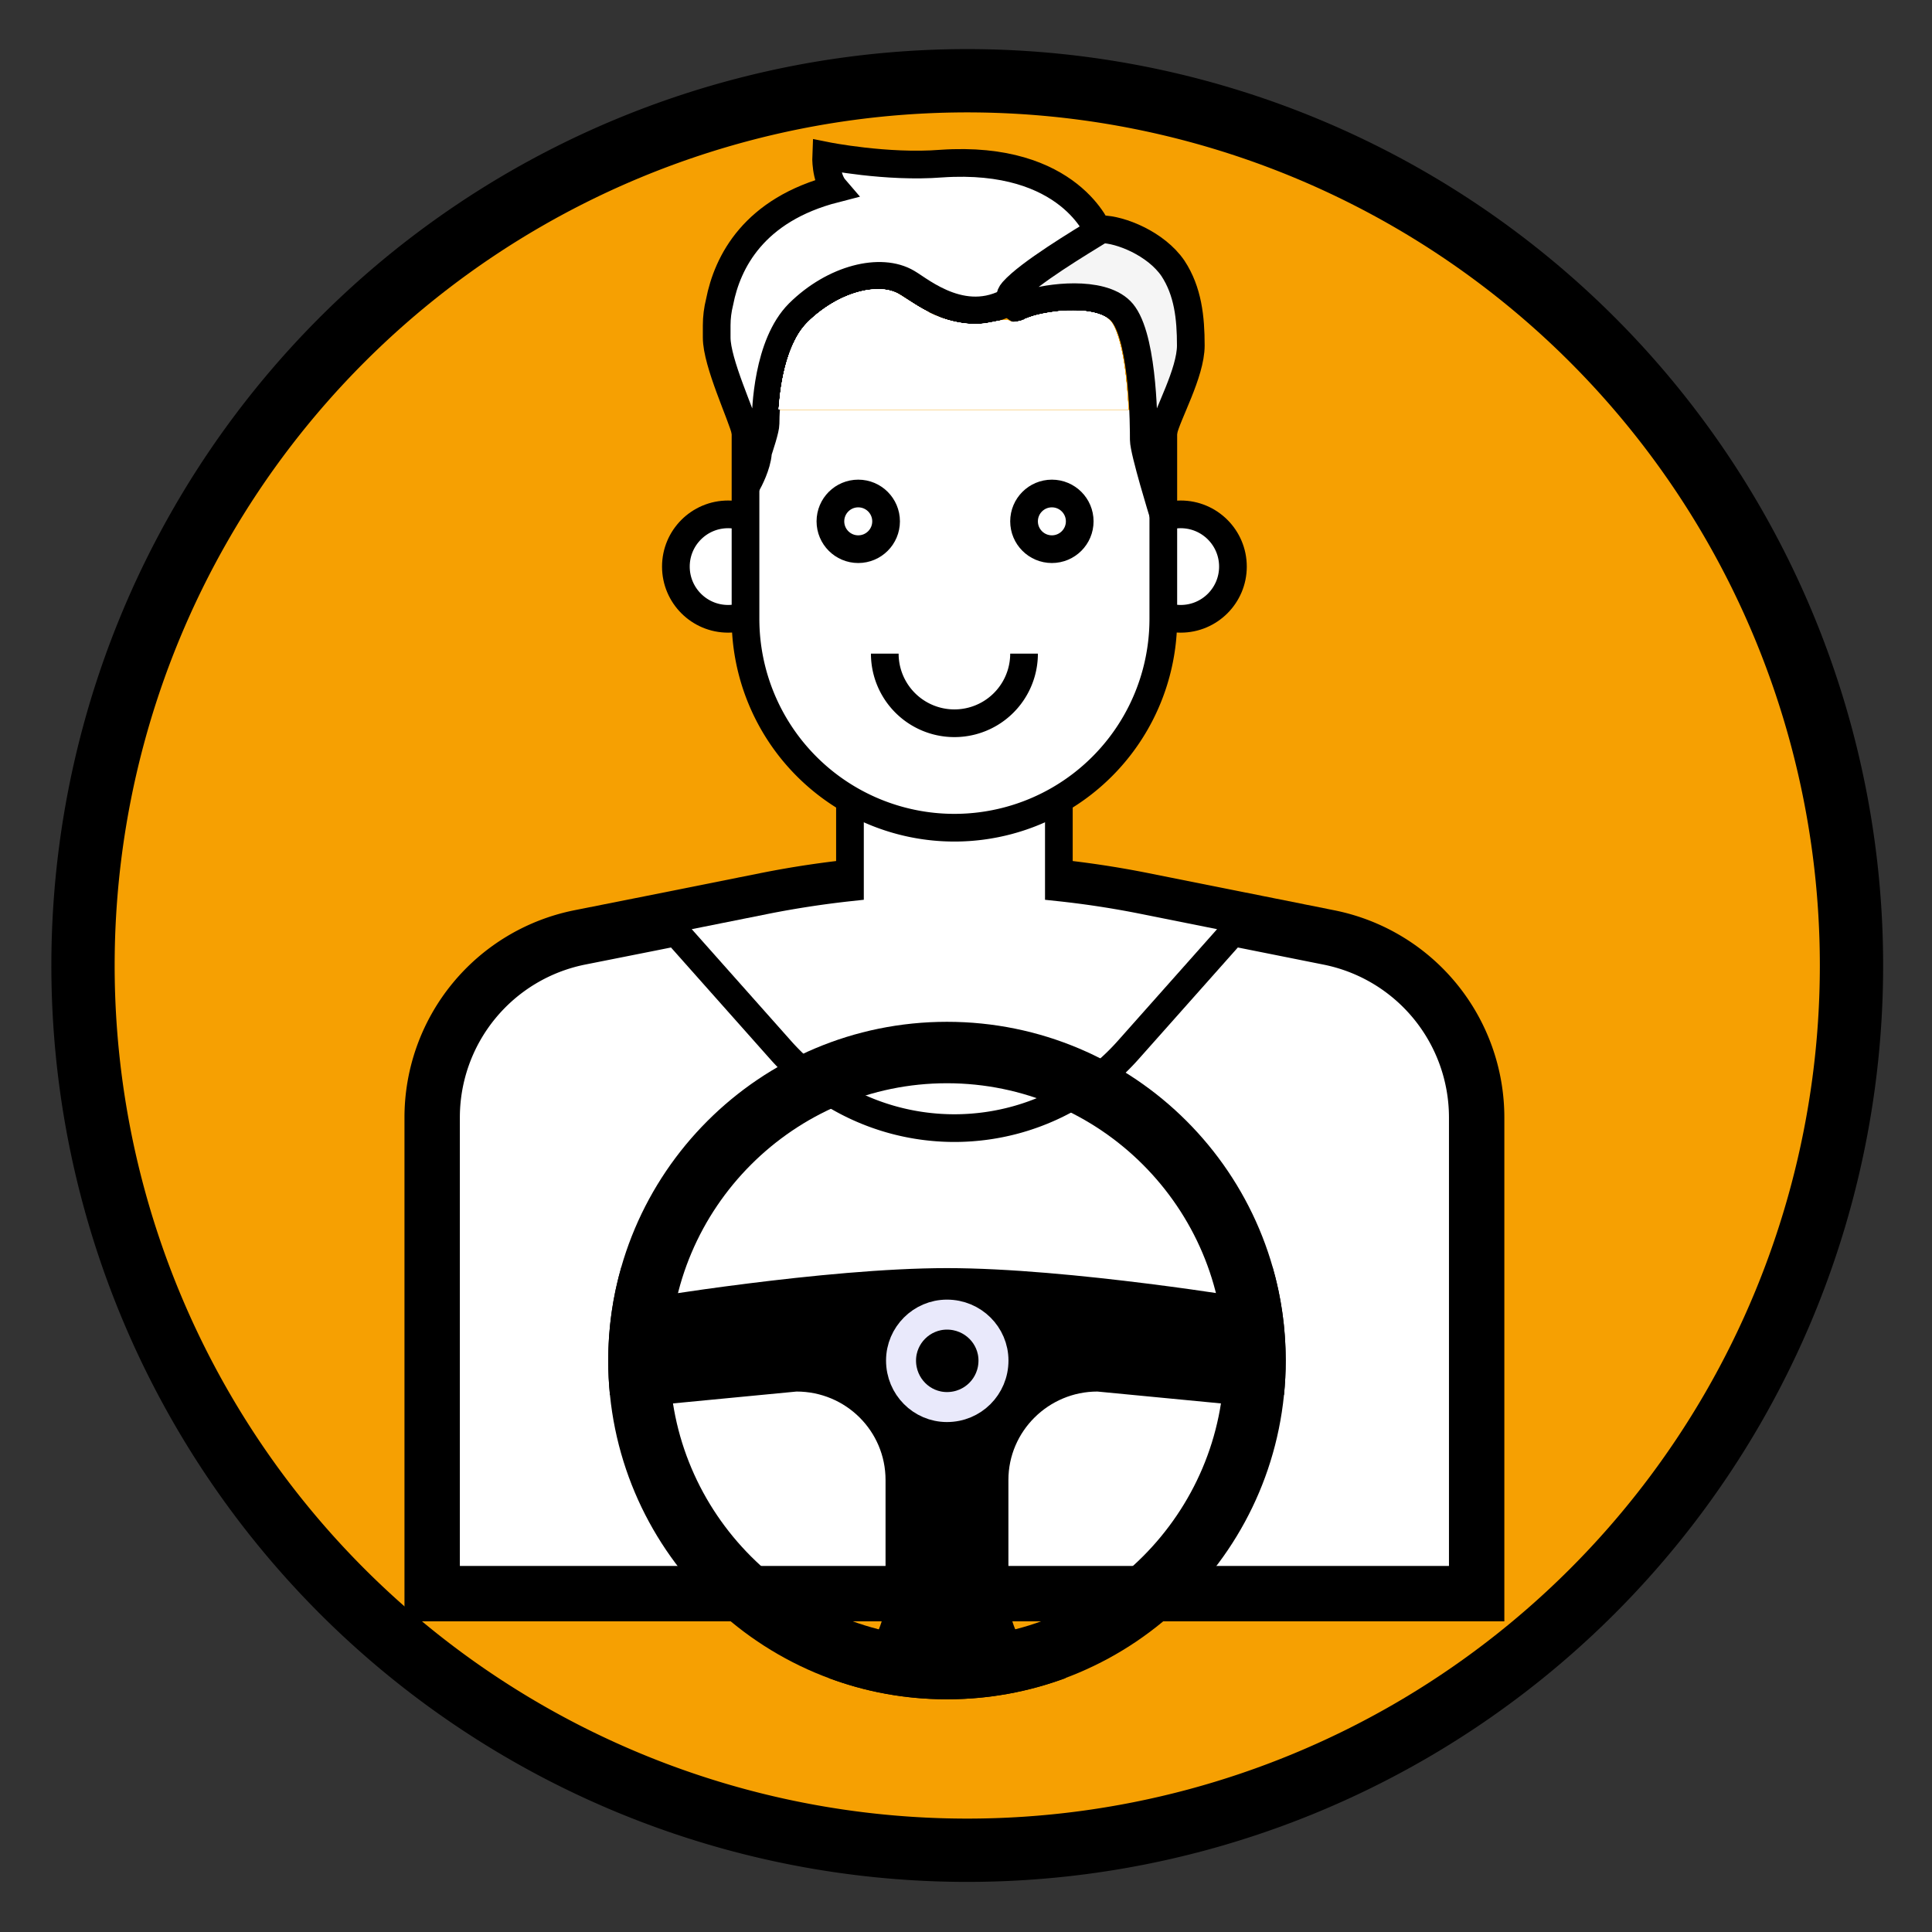 <?xml version="1.0" encoding="UTF-8" standalone="no"?>
<!-- Created with Inkscape (http://www.inkscape.org/) -->

<svg
   xmlns:osb="http://www.openswatchbook.org/uri/2009/osb"
   xmlns:dc="http://purl.org/dc/elements/1.1/"
   xmlns:cc="http://creativecommons.org/ns#"
   xmlns:rdf="http://www.w3.org/1999/02/22-rdf-syntax-ns#"
   xmlns:svg="http://www.w3.org/2000/svg"
   xmlns="http://www.w3.org/2000/svg"
   xmlns:sodipodi="http://sodipodi.sourceforge.net/DTD/sodipodi-0.dtd"
   xmlns:inkscape="http://www.inkscape.org/namespaces/inkscape"
   sodipodi:docname="13.svg"
   viewBox="0 0 192 192"
   height="192"
   width="192"
   xml:space="preserve"
   inkscape:version="0.92.4 (5da689c313, 2019-01-14)"
   version="1.1"
   id="svg2"
   inkscape:export-filename="/home/joker/Projects/Kunzisoft/Inkscape/Android Icon Template_low"
   inkscape:export-xdpi="22.5"
   inkscape:export-ydpi="22.5"><rect x="0" y="0" width="192" height="192" fill="#333333" stroke="none"/><sodipodi:namedview
     inkscape:current-layer="layer1"
     inkscape:window-maximized="1"
     inkscape:window-y="-8"
     inkscape:window-x="-8"
     inkscape:cy="85.568931"
     inkscape:cx="-28.621292"
     inkscape:zoom="3.123055"
     showgrid="false"
     id="namedview4"
     inkscape:window-height="1017"
     inkscape:window-width="1920"
     inkscape:pageshadow="2"
     inkscape:pageopacity="0"
     guidetolerance="10"
     gridtolerance="10"
     objecttolerance="10"
     borderopacity="1"
     bordercolor="#666666"
     pagecolor="#d7d7d7"
     inkscape:snap-bbox="true"
     inkscape:bbox-paths="true"
     inkscape:bbox-nodes="true"
     inkscape:snap-bbox-edge-midpoints="true"
     inkscape:snap-bbox-midpoints="true"
     inkscape:object-paths="true"
     inkscape:snap-intersection-paths="true"
     inkscape:snap-smooth-nodes="true"
     inkscape:snap-midpoints="true"
     showguides="false"><inkscape:grid
       empspacing="4"
       type="xygrid"
       id="grid4646" /></sodipodi:namedview><defs
     id="defs6"><linearGradient
       id="linearGradient5664"
       osb:paint="solid"><stop
         style="stop-color:#000000;stop-opacity:1;"
         offset="0"
         id="stop5662" /></linearGradient><marker
       inkscape:isstock="true"
       style="overflow:visible"
       id="marker11240"
       refX="0.0"
       refY="0.0"
       orient="auto"
       inkscape:stockid="Arrow1Mstart"><path
         transform="scale(0.4) translate(10,0)"
         style="fill-rule:evenodd;stroke:#000000;stroke-width:1pt;stroke-opacity:1;fill:#000000;fill-opacity:1"
         d="M 0.0,0.0 L 5.0,-5.0 L -12.5,0.0 L 5.0,5.0 L 0.0,0.0 z "
         id="path11242" /></marker><marker
       inkscape:isstock="true"
       style="overflow:visible;"
       id="Arrow1Mend"
       refX="0.0"
       refY="0.0"
       orient="auto"
       inkscape:stockid="Arrow1Mend"><path
         transform="scale(0.4) rotate(180) translate(10,0)"
         style="fill-rule:evenodd;stroke:#000000;stroke-width:1pt;stroke-opacity:1;fill:#000000;fill-opacity:1"
         d="M 0.0,0.0 L 5.0,-5.0 L -12.5,0.0 L 5.0,5.0 L 0.0,0.0 z "
         id="path10431" /></marker><marker
       inkscape:isstock="true"
       style="overflow:visible"
       id="marker11224"
       refX="0.0"
       refY="0.0"
       orient="auto"
       inkscape:stockid="Arrow1Mstart"><path
         transform="scale(0.4) translate(10,0)"
         style="fill-rule:evenodd;stroke:#000000;stroke-width:1pt;stroke-opacity:1;fill:#000000;fill-opacity:1"
         d="M 0.0,0.0 L 5.0,-5.0 L -12.5,0.0 L 5.0,5.0 L 0.0,0.0 z "
         id="path11226" /></marker><marker
       inkscape:isstock="true"
       style="overflow:visible"
       id="marker11098"
       refX="0.0"
       refY="0.0"
       orient="auto"
       inkscape:stockid="Arrow1Mstart"><path
         transform="scale(0.4) translate(10,0)"
         style="fill-rule:evenodd;stroke:#000000;stroke-width:1pt;stroke-opacity:1;fill:#000000;fill-opacity:1"
         d="M 0.0,0.0 L 5.0,-5.0 L -12.5,0.0 L 5.0,5.0 L 0.0,0.0 z "
         id="path11100" /></marker><marker
       inkscape:isstock="true"
       style="overflow:visible"
       id="marker10904"
       refX="0.0"
       refY="0.0"
       orient="auto"
       inkscape:stockid="Arrow1Mstart"><path
         transform="scale(0.4) translate(10,0)"
         style="fill-rule:evenodd;stroke:#000000;stroke-width:1pt;stroke-opacity:1;fill:#000000;fill-opacity:1"
         d="M 0.0,0.0 L 5.0,-5.0 L -12.5,0.0 L 5.0,5.0 L 0.0,0.0 z "
         id="path10906" /></marker><marker
       inkscape:isstock="true"
       style="overflow:visible"
       id="marker10888"
       refX="0.0"
       refY="0.0"
       orient="auto"
       inkscape:stockid="Arrow1Mstart"><path
         transform="scale(0.4) translate(10,0)"
         style="fill-rule:evenodd;stroke:#000000;stroke-width:1pt;stroke-opacity:1;fill:#000000;fill-opacity:1"
         d="M 0.0,0.0 L 5.0,-5.0 L -12.5,0.0 L 5.0,5.0 L 0.0,0.0 z "
         id="path10890" /></marker><marker
       inkscape:isstock="true"
       style="overflow:visible"
       id="marker10882"
       refX="0.0"
       refY="0.0"
       orient="auto"
       inkscape:stockid="Arrow1Mstart"><path
         transform="scale(0.4) translate(10,0)"
         style="fill-rule:evenodd;stroke:#000000;stroke-width:1pt;stroke-opacity:1;fill:#000000;fill-opacity:1"
         d="M 0.0,0.0 L 5.0,-5.0 L -12.5,0.0 L 5.0,5.0 L 0.0,0.0 z "
         id="path10884" /></marker><marker
       inkscape:stockid="Arrow1Mstart"
       orient="auto"
       refY="0.0"
       refX="0.0"
       id="marker10851"
       style="overflow:visible"
       inkscape:isstock="true"><path
         id="path10853"
         d="M 0.0,0.0 L 5.0,-5.0 L -12.5,0.0 L 5.0,5.0 L 0.0,0.0 z "
         style="fill-rule:evenodd;stroke:#000000;stroke-width:1pt;stroke-opacity:1;fill:#000000;fill-opacity:1"
         transform="scale(0.4) translate(10,0)" /></marker><marker
       inkscape:isstock="true"
       style="overflow:visible"
       id="Arrow1Mstart"
       refX="0.0"
       refY="0.0"
       orient="auto"
       inkscape:stockid="Arrow1Mstart"><path
         transform="scale(0.4) translate(10,0)"
         style="fill-rule:evenodd;stroke:#000000;stroke-width:1pt;stroke-opacity:1;fill:#000000;fill-opacity:1"
         d="M 0.0,0.0 L 5.0,-5.0 L -12.5,0.0 L 5.0,5.0 L 0.0,0.0 z "
         id="path10428" /></marker><marker
       inkscape:isstock="true"
       style="overflow:visible"
       id="marker10769"
       refX="0.0"
       refY="0.0"
       orient="auto"
       inkscape:stockid="Arrow2Lstart"><path
         transform="scale(1.1) translate(1,0)"
         d="M 8.719,4.034 L -2.207,0.016 L 8.719,-4.002 C 6.973,-1.63 6.983,1.616 8.719,4.034 z "
         style="fill-rule:evenodd;stroke-width:0.625;stroke-linejoin:round;stroke:#000000;stroke-opacity:1;fill:#000000;fill-opacity:1"
         id="path10771" /></marker><marker
       inkscape:isstock="true"
       style="overflow:visible"
       id="Arrow2Mstart"
       refX="0.0"
       refY="0.0"
       orient="auto"
       inkscape:stockid="Arrow2Mstart"><path
         transform="scale(0.6) translate(0,0)"
         d="M 8.719,4.034 L -2.207,0.016 L 8.719,-4.002 C 6.973,-1.63 6.983,1.616 8.719,4.034 z "
         style="fill-rule:evenodd;stroke-width:0.625;stroke-linejoin:round;stroke:#000000;stroke-opacity:1;fill:#000000;fill-opacity:1"
         id="path10446" /></marker><marker
       inkscape:isstock="true"
       style="overflow:visible"
       id="Arrow1Sstart"
       refX="0.0"
       refY="0.0"
       orient="auto"
       inkscape:stockid="Arrow1Sstart"><path
         transform="scale(0.2) translate(6,0)"
         style="fill-rule:evenodd;stroke:#000000;stroke-width:1pt;stroke-opacity:1;fill:#000000;fill-opacity:1"
         d="M 0.0,0.0 L 5.0,-5.0 L -12.5,0.0 L 5.0,5.0 L 0.0,0.0 z "
         id="path10434" /></marker><marker
       inkscape:isstock="true"
       style="overflow:visible"
       id="Arrow2Lstart"
       refX="0.0"
       refY="0.0"
       orient="auto"
       inkscape:stockid="Arrow2Lstart"><path
         transform="scale(1.1) translate(1,0)"
         d="M 8.719,4.034 L -2.207,0.016 L 8.719,-4.002 C 6.973,-1.63 6.983,1.616 8.719,4.034 z "
         style="fill-rule:evenodd;stroke-width:0.625;stroke-linejoin:round;stroke:#000000;stroke-opacity:1;fill:#000000;fill-opacity:1"
         id="path10440" /></marker><marker
       inkscape:isstock="true"
       style="overflow:visible"
       id="Arrow1Lstart"
       refX="0.0"
       refY="0.0"
       orient="auto"
       inkscape:stockid="Arrow1Lstart"><path
         transform="scale(0.8) translate(12.5,0)"
         style="fill-rule:evenodd;stroke:#000000;stroke-width:1pt;stroke-opacity:1;fill:#000000;fill-opacity:1"
         d="M 0.0,0.0 L 5.0,-5.0 L -12.5,0.0 L 5.0,5.0 L 0.0,0.0 z "
         id="path10422" /></marker><clipPath
       clipPathUnits="userSpaceOnUse"
       id="clipPath16"><path
         d="M 0,192 192,192 192,0 0,0 0,192 Z"
         id="path18"
         inkscape:connector-curvature="0" /></clipPath><clipPath
       clipPathUnits="userSpaceOnUse"
       id="clipPath26"><path
         d="M -4.88281e-4,192 192,192 192,-4.88281e-4 l -192,0 0,192 z"
         id="path28"
         inkscape:connector-curvature="0" /></clipPath><clipPath
       clipPathUnits="userSpaceOnUse"
       id="clipPath34"><path
         d="M -4.88281e-4,192 192,192 192,-4.88281e-4 l -192,0 0,192 z"
         id="path36"
         inkscape:connector-curvature="0" /></clipPath><clipPath
       clipPathUnits="userSpaceOnUse"
       id="clipPath38"><path
         d="M 0,192 192,192 192,0 0,0 0,192 Z"
         id="path40"
         inkscape:connector-curvature="0" /></clipPath><clipPath
       clipPathUnits="userSpaceOnUse"
       id="clipPath42"><path
         d="M 0,192 192,192 192,0 0,0 0,192 Z"
         id="path44"
         inkscape:connector-curvature="0" /></clipPath><clipPath
       clipPathUnits="userSpaceOnUse"
       id="clipPath116"><path
         d="m 0,192 192,0 0,-192 -192,0 L 0,192 Z"
         id="path118"
         inkscape:connector-curvature="0" /></clipPath><clipPath
       clipPathUnits="userSpaceOnUse"
       id="clipPath120"><path
         d="m 0,192 192,0 0,-192 -192,0 L 0,192 Z"
         id="path122"
         inkscape:connector-curvature="0" /></clipPath><clipPath
       clipPathUnits="userSpaceOnUse"
       id="clipPath124"><path
         d="M 192,192 0,192 0,0 l 192,0 0,192 z"
         id="path126"
         inkscape:connector-curvature="0" /></clipPath><filter
       id="filter10356"
       inkscape:label="Drop Shadow"
       style="color-interpolation-filters:sRGB;"><feFlood
         id="feFlood10358"
         result="flood"
         flood-color="rgb(0,0,0)"
         flood-opacity="0.196" /><feComposite
         id="feComposite10360"
         result="composite1"
         operator="in"
         in2="SourceGraphic"
         in="flood" /><feGaussianBlur
         id="feGaussianBlur10362"
         result="blur"
         stdDeviation="4"
         in="composite1" /><feOffset
         id="feOffset10364"
         result="offset"
         dy="4"
         dx="4" /><feComposite
         id="feComposite10366"
         result="composite2"
         operator="over"
         in2="offset"
         in="SourceGraphic" /></filter><marker
       inkscape:isstock="true"
       style="overflow:visible"
       id="Arrow1Sstart-3"
       refX="0"
       refY="0"
       orient="auto"
       inkscape:stockid="Arrow1Sstart"><path
         transform="matrix(0.2,0,0,0.2,1.2,0)"
         style="fill:#000000;fill-opacity:1;fill-rule:evenodd;stroke:#000000;stroke-width:1pt;stroke-opacity:1"
         d="M 0,0 5,-5 -12.5,0 5,5 0,0 Z"
         id="path10434-6"
         inkscape:connector-curvature="0" /></marker><marker
       inkscape:isstock="true"
       style="overflow:visible"
       id="Arrow1Sstart-3-7"
       refX="0"
       refY="0"
       orient="auto"
       inkscape:stockid="Arrow1Sstart"><path
         transform="matrix(0.2,0,0,0.2,1.2,0)"
         style="fill:#000000;fill-opacity:1;fill-rule:evenodd;stroke:#000000;stroke-width:1pt;stroke-opacity:1"
         d="M 0,0 5,-5 -12.5,0 5,5 0,0 Z"
         id="path10434-6-5"
         inkscape:connector-curvature="0" /></marker><marker
       inkscape:isstock="true"
       style="overflow:visible"
       id="Arrow2Mstart-3"
       refX="0"
       refY="0"
       orient="auto"
       inkscape:stockid="Arrow2Mstart"><path
         transform="scale(0.6,0.6)"
         d="M 8.719,4.034 -2.207,0.016 8.719,-4.002 c -1.745,2.372 -1.735,5.617 -6e-7,8.035 z"
         style="fill:#000000;fill-opacity:1;fill-rule:evenodd;stroke:#000000;stroke-width:0.625;stroke-linejoin:round;stroke-opacity:1"
         id="path10446-5"
         inkscape:connector-curvature="0" /></marker><filter
       style="color-interpolation-filters:sRGB;"
       inkscape:label="Drop Shadow"
       id="filter6016"><feFlood
         flood-opacity="0.239"
         flood-color="rgb(0,0,0)"
         result="flood"
         id="feFlood6018" /><feComposite
         in="flood"
         in2="SourceGraphic"
         operator="in"
         result="composite1"
         id="feComposite6020" /><feGaussianBlur
         in="composite1"
         stdDeviation="2"
         result="blur"
         id="feGaussianBlur6022" /><feOffset
         dx="0"
         dy="4"
         result="offset"
         id="feOffset6024" /><feComposite
         in="SourceGraphic"
         in2="offset"
         operator="over"
         result="fbSourceGraphic"
         id="feComposite6026" /><feColorMatrix
         result="fbSourceGraphicAlpha"
         in="fbSourceGraphic"
         values="0 0 0 -1 0 0 0 0 -1 0 0 0 0 -1 0 0 0 0 1 0"
         id="feColorMatrix6028" /><feFlood
         id="feFlood6030"
         flood-opacity="0.122"
         flood-color="rgb(0,0,0)"
         result="flood"
         in="fbSourceGraphic" /><feComposite
         id="feComposite6032"
         in2="fbSourceGraphic"
         in="flood"
         operator="in"
         result="composite1" /><feGaussianBlur
         id="feGaussianBlur6034"
         in="composite1"
         stdDeviation="2"
         result="blur" /><feOffset
         id="feOffset6036"
         dx="0"
         dy="0"
         result="offset" /><feComposite
         id="feComposite6038"
         in2="offset"
         in="fbSourceGraphic"
         operator="over"
         result="composite2" /></filter><filter
       style="color-interpolation-filters:sRGB;"
       inkscape:label="Drop Shadow"
       id="filter6045"><feFlood
         flood-opacity="0.2"
         flood-color="rgb(0,0,0)"
         result="flood"
         id="feFlood6047" /><feComposite
         in="flood"
         in2="SourceGraphic"
         operator="in"
         result="composite1"
         id="feComposite6049" /><feGaussianBlur
         in="composite1"
         stdDeviation="4"
         result="blur"
         id="feGaussianBlur6051" /><feOffset
         dx="0"
         dy="4"
         result="offset"
         id="feOffset6053" /><feComposite
         in="SourceGraphic"
         in2="offset"
         operator="over"
         result="composite2"
         id="feComposite6055" /></filter></defs><g
     inkscape:groupmode="layer"
     id="layer1"
     inkscape:label="Work Area"
     style="display:inline"><ellipse
       style="fill:#2196f3;fill-opacity:0.2"
       id="path1367"
       cx="-69.483"
       cy="55.115"
       rx="0.64"
       ry="0.48" /><path
       style="fill:#ffa500;fill-opacity:0.957;stroke:#000000;stroke-width:6.29;stroke-opacity:1;stroke-miterlimit:4;stroke-dasharray:none"
       d="M 183.999,95.949 A 87.875,87.925 0 0 1 96.124,183.875 87.875,87.925 0 0 1 8.249,95.949 87.875,87.925 0 0 1 96.124,8.024 87.875,87.925 0 0 1 183.999,95.949 Z"
       id="path1383"
       inkscape:connector-curvature="0" /><g
       id="g1607"
       transform="matrix(0.346,0,0,0.346,396.926,191.916)"
       style="fill:#ffffff;fill-opacity:1;stroke-width:7.953;stroke-miterlimit:4;stroke-dasharray:none"><path
         style="opacity:1;vector-effect:none;fill:#ffffff;fill-opacity:1;stroke:#000000;stroke-width:15.906;stroke-linecap:butt;stroke-linejoin:miter;stroke-miterlimit:4;stroke-dasharray:none;stroke-dashoffset:0;stroke-opacity:1"
         id="path12"
         d="m -723.057,-233.705 v 136.77 h -300 V -233.705 a 52.75,52.75 0 0 1 42.39,-51.72 l 20.13,-4 33.3,-6.66 a 276.76,276.76 0 0 1 108.36,0 l 36.18,7.23 17.25,3.45 a 52.75,52.75 0 0 1 42.39,51.7 z"
         class="cls-3"
         inkscape:connector-curvature="0" /><circle
         style="opacity:1;vector-effect:none;fill:#ffffff;fill-opacity:1;stroke:#000000;stroke-width:7.953;stroke-linecap:butt;stroke-linejoin:miter;stroke-miterlimit:4;stroke-dasharray:none;stroke-dashoffset:0;stroke-opacity:1"
         id="circle16"
         r="15"
         cy="-391.935"
         cx="-808.057"
         class="cls-3" /><circle
         style="opacity:1;vector-effect:none;fill:#ffffff;fill-opacity:1;stroke:#000000;stroke-width:7.953;stroke-linecap:butt;stroke-linejoin:miter;stroke-miterlimit:4;stroke-dasharray:none;stroke-dashoffset:0;stroke-opacity:1"
         id="circle18"
         r="15"
         cy="-391.935"
         cx="-938.057"
         class="cls-3" /><path
         style="opacity:1;vector-effect:none;fill:#ffffff;fill-opacity:1;stroke:#000000;stroke-width:7.953;stroke-linecap:butt;stroke-linejoin:miter;stroke-miterlimit:4;stroke-dasharray:none;stroke-dashoffset:0;stroke-opacity:1"
         id="path20"
         d="m -818.877,-296.105 q -12,-2.4 -24.18,-3.7 v -37.13 h -60 v 37.13 q -12.15,1.32 -24.18,3.7 l -25.82,5.17 v 4 l 30.11,33.88 a 66.75,66.75 0 0 0 99.78,0 l 30.11,-33.88 v -4 z"
         class="cls-3"
         inkscape:connector-curvature="0" /><path
         style="opacity:1;vector-effect:none;fill:#ffffff;fill-opacity:1;stroke:#000000;stroke-width:7.953;stroke-linecap:butt;stroke-linejoin:miter;stroke-miterlimit:4;stroke-dasharray:none;stroke-dashoffset:0;stroke-opacity:1"
         id="path22"
         d="m -813.057,-436.935 v 60 a 60,60 0 0 1 -60,60 v 0 a 60,60 0 0 1 -60,-60 v -60"
         class="cls-3"
         inkscape:connector-curvature="0" /><circle
         style="opacity:1;vector-effect:none;fill:#ffffff;fill-opacity:1;stroke:#000000;stroke-width:7.953;stroke-linecap:butt;stroke-linejoin:miter;stroke-miterlimit:4;stroke-dasharray:none;stroke-dashoffset:0;stroke-opacity:1"
         id="circle26"
         r="7.996"
         cy="-404.931"
         cx="-845.06"
         class="cls-4" /><circle
         style="opacity:1;vector-effect:none;fill:#ffffff;fill-opacity:1;stroke:#000000;stroke-width:7.953;stroke-linecap:butt;stroke-linejoin:miter;stroke-miterlimit:4;stroke-dasharray:none;stroke-dashoffset:0;stroke-opacity:1"
         id="circle28"
         r="7.996"
         cy="-404.931"
         cx="-900.678"
         class="cls-4" /><path
         style="opacity:1;vector-effect:none;fill:#ffffff;fill-opacity:1;stroke:#000000;stroke-width:7.953;stroke-linecap:butt;stroke-linejoin:miter;stroke-miterlimit:4;stroke-dasharray:none;stroke-dashoffset:0;stroke-opacity:1"
         id="path30"
         d="m -853.057,-366.935 v 0 a 20,20 0 0 1 -40,0"
         class="cls-3"
         inkscape:connector-curvature="0" /><path
         inkscape:connector-curvature="0"
         style="opacity:1;vector-effect:none;fill:#ffffff;fill-opacity:1;fill-rule:nonzero;stroke:#000000;stroke-width:7.953;stroke-linecap:butt;stroke-linejoin:miter;stroke-miterlimit:4;stroke-dasharray:none;stroke-dashoffset:0;stroke-opacity:1"
         d="m -862.577,-162.665 c 0,6.7 -5.482,12.181 -12.334,12.181 -6.7,0 -12.181,-5.482 -12.181,-12.181 0,-6.852 5.482,-12.334 12.181,-12.334 6.852,0 12.334,5.482 12.334,12.334 z"
         id="path858" /><g
         id="g925"
         transform="matrix(1.083,0,0,1.083,72.333,16.727)"><path
           id="path856"
           d="m -956.525,-183.069 c -5.025,0 0,-8.375 -4.72,-8.527 -2.284,7.766 -3.502,16.14 -3.502,24.819 0,3.045 0.152,6.091 0.457,9.136 2.132,-0.609 4.416,3.198 6.7,3.198 l 42.787,-4.111 c 13.095,0 23.601,10.506 23.601,23.449 v 30.606 c 0,10.05 -6.243,18.577 -15.074,21.926 9.745,3.654 20.251,5.634 31.367,5.634 11.115,0 21.622,-1.979 31.519,-5.634 -8.831,-3.35 -15.227,-11.877 -15.227,-21.926 v -30.606 c 0,-12.943 10.659,-23.449 23.601,-23.449 l 42.787,4.111 c 2.284,0 4.568,-3.807 6.7,-3.198 0.305,-3.045 0.457,-6.091 0.457,-9.136 0,-8.679 -1.218,-17.054 -3.502,-24.819 -4.568,0.152 0.305,8.527 -4.568,8.527 0,0 -49.03,-8.222 -81.767,-8.222 -32.585,0 -81.615,8.222 -81.615,8.222 z"
           style="opacity:1;vector-effect:none;fill:#000000;fill-opacity:1;fill-rule:nonzero;stroke:none;stroke-width:7.953;stroke-linecap:butt;stroke-linejoin:miter;stroke-miterlimit:4;stroke-dasharray:none;stroke-dashoffset:0;stroke-opacity:1"
           inkscape:connector-curvature="0" /><path
           id="path860"
           d="m -862.577,-166.776 c 0,6.852 -5.482,12.334 -12.334,12.334 -6.7,0 -12.181,-5.482 -12.181,-12.334 0,-6.7 5.482,-12.181 12.181,-12.181 6.852,0 12.334,5.482 12.334,12.181 z"
           style="opacity:1;vector-effect:none;fill:#000000;fill-opacity:1;fill-rule:nonzero;stroke:#e9e9fb;stroke-width:7.953;stroke-linecap:butt;stroke-linejoin:miter;stroke-miterlimit:4;stroke-dasharray:none;stroke-dashoffset:0;stroke-opacity:1"
           inkscape:connector-curvature="0" /><path
           id="path862"
           d="m -874.91,-240.321 c 40.503,0 73.545,33.042 73.545,73.545 0,40.503 -33.042,73.545 -73.545,73.545 -40.503,0 -73.545,-33.042 -73.545,-73.545 0,-40.503 33.042,-73.545 73.545,-73.545 z m 0,-16.293 c -49.639,0 -89.837,40.198 -89.837,89.837 0,49.639 40.198,89.837 89.837,89.837 49.639,0 89.837,-40.198 89.837,-89.837 0,-49.639 -40.198,-89.837 -89.837,-89.837 z"
           style="opacity:1;vector-effect:none;fill:#000000;fill-opacity:1;fill-rule:nonzero;stroke:none;stroke-width:7.953;stroke-linecap:butt;stroke-linejoin:miter;stroke-miterlimit:4;stroke-dasharray:none;stroke-dashoffset:0;stroke-opacity:1"
           inkscape:connector-curvature="0" /></g><path
         id="path52"
         d="m -933.057,-430.691 c 8.139,2.498 0,15.827 0,15.827 0,0 5.754,-15.117 5.754,-18.115 0,-3.997 0.561,-22.735 9.542,-31.729 10.103,-9.994 23.575,-13.241 31.152,-8.744 3.929,2.249 17.12,13.741 31.152,4.247 8.42,-5.746 23.855,-18.738 23.855,-18.738 0,0 -8.139,-22.236 -45.185,-19.737 -15.716,1.249 -33.117,-2.249 -33.117,-2.249 0,0 -0.281,6.246 2.526,9.494 -23.294,5.996 -30.872,20.986 -33.117,32.479 -0.561,2.249 -0.842,4.497 -0.842,6.746 v 3.498 c 0,7.245 7.156,22.275 8.279,27.022 z"
         style="opacity:1;vector-effect:none;fill:#ffffff;fill-opacity:1;stroke:#000000;stroke-width:7.953;stroke-linecap:butt;stroke-linejoin:miter;stroke-miterlimit:4;stroke-dasharray:none;stroke-dashoffset:0;stroke-opacity:1"
         inkscape:connector-curvature="0"
         sodipodi:nodetypes="ccsccccccccssc" /><path
         id="path50"
         d="m -813.057,-406.935 c 0,0 -2.562,-23.756 0,-23.756 1.081,-4.924 7.898,-16.822 7.898,-24.754 0,-7.933 -0.811,-15.592 -5.134,-22.157 -4.864,-7.112 -15.132,-11.215 -20.537,-11.215 -6.215,3.83 -20.807,12.583 -25.4,17.78 -2.432,2.735 1.081,4.924 1.081,4.924 0,0 3.243,-1.368 4.594,-1.641 6.755,-1.915 21.617,-3.282 26.211,3.556 5.675,8.206 5.675,32.278 5.675,35.834 0,3.282 5.612,21.43 5.612,21.43 z"
         style="opacity:1;vector-effect:none;fill:#f5f5f5;fill-opacity:1;stroke:#000000;stroke-width:7.953;stroke-linecap:butt;stroke-linejoin:miter;stroke-miterlimit:4;stroke-dasharray:none;stroke-dashoffset:0;stroke-opacity:1"
         inkscape:connector-curvature="0"
         sodipodi:nodetypes="ccsccccccsc" /><path
         style="fill:#ffffff;fill-opacity:1;stroke-width:1.801"
         d="m 77.541,39.922 c 0,-0.981 0.628,-3.839 1.149,-5.227 0.679,-1.809 2.67,-3.817 4.846,-4.885 1.423,-0.699 1.77,-0.775 3.509,-0.775 1.816,0 1.993,0.044 3.01,0.75 2.895,2.01 6.006,2.823 8.541,2.232 1.068,-0.249 1.551,-0.275 1.766,-0.097 0.218,0.181 0.726,0.103 1.926,-0.297 1.945,-0.648 5.849,-0.777 7.132,-0.235 1.3,0.548 2.095,2.866 2.437,7.1 l 0.16,1.981 H 94.779 77.541 Z"
         id="path927"
         inkscape:connector-curvature="0"
         transform="matrix(2.889,0,0,2.889,-1146.747,-554.459)" /></g><path
       style="fill:#ffffff;fill-opacity:1;stroke-width:0.02"
       d="m 77.401,40.489 c 0.244,-3.234 0.972,-5.847 2.098,-7.53 0.285,-0.425 0.581,-0.771 0.984,-1.147 1.82,-1.696 3.947,-2.769 6.004,-3.029 0.347,-0.044 1.146,-0.049 1.431,-0.01 0.482,0.066 0.904,0.192 1.266,0.377 0.118,0.06 0.47,0.278 0.78,0.484 1.391,0.922 2.266,1.405 3.267,1.804 0.143,0.057 0.265,0.109 0.27,0.114 0.025,0.026 -0.134,-0.028 -0.449,-0.155 -1.012,-0.406 -1.822,-0.841 -2.861,-1.537 -1.134,-0.76 -1.226,-0.79 -2.503,-0.826 -0.723,-0.02 -1.703,-7.72e-4 -2.062,0.041 -0.572,0.067 -0.999,0.205 -1.791,0.58 -1.233,0.582 -2.204,1.255 -3.149,2.182 -0.887,0.869 -1.485,1.682 -1.876,2.549 -0.404,0.896 -0.994,3.222 -1.21,4.771 -0.039,0.282 -0.055,0.494 -0.063,0.85 l -0.011,0.475 h 17.242 c 9.483,0 17.246,-0.007 17.251,-0.015 0.009,-0.016 -0.161,-2.138 -0.216,-2.697 -0.227,-2.3 -0.619,-4.024 -1.157,-5.083 -0.341,-0.671 -0.793,-1.144 -1.268,-1.327 -1.355,-0.523 -5.099,-0.389 -7.094,0.254 -0.474,0.153 -0.721,0.226 -0.731,0.216 -0.011,-0.011 0.483,-0.209 0.83,-0.333 0.748,-0.268 1.986,-0.502 3.196,-0.606 0.452,-0.039 1.718,-0.032 2.121,0.011 1.461,0.156 2.362,0.533 2.78,1.163 0.559,0.842 1.032,2.6 1.321,4.904 0.11,0.877 0.221,2.129 0.27,3.052 0.011,0.215 0.025,0.447 0.03,0.515 l 0.009,0.125 H 94.749 77.387 Z"
       id="path933"
       inkscape:connector-curvature="0" /><path
       style="fill:#ffffff;fill-opacity:1;stroke-width:0.02"
       d="m 77.402,40.569 c 0.005,-0.052 0.028,-0.302 0.05,-0.555 0.209,-2.371 0.722,-4.469 1.468,-6.004 0.494,-1.017 0.944,-1.626 1.712,-2.321 1.704,-1.54 3.622,-2.525 5.55,-2.852 0.379,-0.064 0.762,-0.086 1.275,-0.074 0.39,0.009 0.512,0.02 0.713,0.061 0.673,0.137 0.947,0.265 1.889,0.883 0.797,0.523 1.355,0.859 1.971,1.188 0.187,0.1 0.329,0.182 0.315,0.182 -0.042,4.66e-4 -0.68,-0.326 -1.038,-0.531 -0.345,-0.198 -0.797,-0.482 -1.265,-0.794 -0.316,-0.211 -0.582,-0.374 -0.746,-0.457 -0.271,-0.137 -0.71,-0.243 -0.979,-0.236 -0.095,0.002 -0.086,0.005 0.06,0.019 0.242,0.023 0.404,0.055 0.61,0.12 0.298,0.094 0.513,0.217 1.241,0.71 2.597,1.758 5.409,2.567 7.745,2.228 0.154,-0.022 0.466,-0.081 0.694,-0.129 0.657,-0.141 0.85,-0.172 1.131,-0.184 0.308,-0.013 0.403,0.005 0.571,0.109 0.099,0.061 0.138,0.073 0.267,0.081 0.269,0.017 0.693,-0.077 1.502,-0.333 0.685,-0.218 1.162,-0.326 1.889,-0.431 0.786,-0.114 1.5,-0.169 2.391,-0.185 1.317,-0.024 2.365,0.088 2.951,0.315 1.221,0.473 2.002,2.485 2.391,6.163 0.027,0.259 0.09,0.979 0.14,1.601 0.05,0.622 0.096,1.173 0.102,1.226 l 0.011,0.095 H 94.78 77.546 l 0.011,-0.485 c 0.011,-0.494 0.035,-0.715 0.142,-1.346 0.214,-1.258 0.62,-2.877 0.955,-3.812 0.348,-0.971 0.974,-1.898 1.928,-2.853 0.453,-0.454 0.741,-0.707 1.195,-1.049 0.694,-0.524 1.278,-0.876 2.088,-1.257 0.71,-0.334 1.125,-0.474 1.606,-0.543 0.37,-0.053 0.582,-0.065 1.454,-0.081 l 0.742,-0.014 -0.53,-0.003 c -0.647,-0.004 -1.37,0.026 -1.646,0.067 -0.571,0.085 -1.058,0.263 -1.956,0.713 -1.257,0.63 -2.206,1.339 -3.217,2.405 -0.741,0.781 -1.297,1.615 -1.611,2.415 -0.384,0.979 -0.888,3.006 -1.095,4.403 -0.048,0.324 -0.075,0.674 -0.088,1.126 l -0.009,0.335 h 17.261 17.261 l -0.012,-0.135 c -0.006,-0.074 -0.043,-0.536 -0.082,-1.026 -0.127,-1.615 -0.187,-2.191 -0.321,-3.092 -0.241,-1.618 -0.622,-2.954 -1.06,-3.718 -0.322,-0.562 -0.764,-0.996 -1.175,-1.156 -0.513,-0.199 -1.256,-0.296 -2.405,-0.313 -1.832,-0.028 -3.447,0.173 -4.798,0.596 -0.21,0.066 -0.391,0.117 -0.401,0.113 -0.026,-0.009 0.495,-0.21 0.783,-0.303 0.791,-0.255 2.078,-0.481 3.166,-0.555 0.457,-0.031 1.743,-0.011 2.101,0.032 1.005,0.123 1.747,0.36 2.22,0.711 0.345,0.256 0.569,0.595 0.828,1.251 0.596,1.512 0.988,3.872 1.185,7.121 0.017,0.273 0.03,0.532 0.03,0.575 v 0.079 H 94.743 77.393 Z M 88.083,29.042 c -0.068,-0.004 -0.185,-0.004 -0.26,-6.4e-5 -0.075,0.004 -0.019,0.007 0.124,0.007 0.143,3.4e-5 0.204,-0.003 0.136,-0.007 z"
       id="path935"
       inkscape:connector-curvature="0" /><path
       style="fill:#ffffff;fill-opacity:1;stroke-width:0.02"
       d="m 77.401,40.559 c 0.006,-0.058 0.024,-0.263 0.041,-0.455 0.29,-3.334 1.133,-6.005 2.395,-7.589 0.373,-0.468 1.041,-1.085 1.747,-1.613 1.362,-1.019 2.824,-1.705 4.273,-2.004 0.462,-0.095 0.717,-0.123 1.241,-0.134 0.713,-0.015 1.071,0.028 1.571,0.188 0.382,0.123 0.608,0.244 1.311,0.703 0.933,0.609 1.426,0.905 2.201,1.321 0.298,0.16 0.174,0.12 -0.183,-0.059 -0.604,-0.302 -0.986,-0.528 -1.828,-1.079 -0.788,-0.516 -0.968,-0.613 -1.302,-0.699 -0.172,-0.045 -0.417,-0.081 -0.529,-0.078 -0.039,8.98e-4 0.025,0.014 0.14,0.028 0.401,0.051 0.71,0.155 1.035,0.35 0.097,0.058 0.365,0.233 0.596,0.389 0.231,0.156 0.56,0.369 0.73,0.474 2.398,1.47 4.907,2.125 7.063,1.846 0.127,-0.016 0.384,-0.062 0.571,-0.101 1.043,-0.217 1.18,-0.237 1.495,-0.225 0.165,0.006 0.224,0.017 0.291,0.052 0.047,0.025 0.123,0.065 0.17,0.09 0.073,0.039 0.115,0.045 0.295,0.044 0.302,-9.11e-4 0.623,-0.077 1.461,-0.344 0.193,-0.062 0.503,-0.15 0.69,-0.198 0.187,-0.047 0.325,-0.086 0.307,-0.087 -0.059,-0.002 -0.668,0.158 -1.031,0.27 -0.194,0.06 -0.362,0.107 -0.374,0.103 -0.052,-0.017 0.803,-0.32 1.196,-0.423 0.745,-0.195 1.83,-0.37 2.684,-0.431 0.363,-0.026 1.391,-0.026 1.801,4e-5 0.832,0.053 1.62,0.229 2.145,0.479 0.525,0.25 0.812,0.53 1.066,1.037 0.548,1.097 0.972,2.989 1.221,5.45 0.088,0.866 0.201,2.395 0.201,2.711 v 0.088 H 94.741 77.391 Z M 112.03,40.429 c -0.002,-0.047 -0.004,-0.049 -0.011,-0.01 l -0.009,0.045 H 94.78 77.551 l -0.002,-0.385 c -0.003,-0.469 -0.013,-0.452 -0.023,0.04 l -0.008,0.365 H 94.775 112.032 Z m -0.036,-0.445 c -0.063,-0.833 -0.187,-2.26 -0.232,-2.662 -0.091,-0.813 -0.275,-1.975 -0.377,-2.381 -0.048,-0.192 -0.034,-0.077 0.028,0.232 0.222,1.095 0.336,2.04 0.513,4.24 0.042,0.528 0.08,0.942 0.084,0.921 0.004,-0.021 -0.003,-0.179 -0.016,-0.35 z M 77.603,39.273 c 0.145,-1.212 0.674,-3.436 1.069,-4.503 0.371,-1 1.058,-1.987 2.053,-2.952 0.874,-0.847 1.815,-1.509 2.9,-2.041 1.109,-0.544 1.566,-0.675 2.512,-0.721 l 0.35,-0.017 -0.39,0.008 c -0.823,0.018 -1.326,0.154 -2.315,0.63 -0.956,0.46 -1.681,0.923 -2.457,1.568 -0.321,0.267 -1.151,1.099 -1.42,1.423 -0.639,0.77 -1.035,1.456 -1.322,2.291 -0.43,1.251 -0.984,3.711 -1.02,4.529 -0.004,0.101 -0.004,0.152 5.15e-4,0.113 0.005,-0.039 0.023,-0.187 0.04,-0.33 z m 33.718,-4.621 c -0.02,-0.083 -0.039,-0.147 -0.044,-0.143 -0.005,0.005 0.008,0.076 0.027,0.16 0.02,0.083 0.039,0.147 0.044,0.143 0.005,-0.005 -0.008,-0.076 -0.027,-0.16 z m -0.125,-0.486 c -0.152,-0.557 -0.317,-1.011 -0.515,-1.417 -0.116,-0.239 -0.392,-0.673 -0.471,-0.741 -0.026,-0.023 -0.016,-0.001 0.025,0.05 0.355,0.445 0.707,1.238 0.948,2.136 0.042,0.157 0.08,0.281 0.085,0.276 0.005,-0.005 -0.028,-0.142 -0.073,-0.305 z m -1.164,-2.358 c -0.082,-0.083 -0.154,-0.15 -0.159,-0.15 -0.006,0 0.057,0.068 0.139,0.15 0.082,0.083 0.154,0.15 0.159,0.15 0.005,0 -0.057,-0.068 -0.139,-0.15 z m -0.25,-0.222 c -0.192,-0.168 -0.635,-0.333 -1.123,-0.417 -1.034,-0.179 -2.774,-0.175 -4.281,0.01 -0.443,0.054 -1.165,0.179 -1.039,0.179 0.01,0 0.176,-0.026 0.369,-0.059 1.85,-0.31 4.139,-0.323 5.308,-0.031 0.286,0.072 0.498,0.16 0.672,0.279 0.182,0.125 0.201,0.133 0.093,0.039 z m -6.489,-0.222 c -0.014,-0.006 -0.036,-0.006 -0.05,0 -0.014,0.006 -0.003,0.01 0.025,0.01 0.028,0 0.039,-0.004 0.025,-0.01 z M 88.023,29.043 c -0.025,-0.005 -0.07,-0.005 -0.1,-2.73e-4 -0.03,0.005 -0.01,0.009 0.045,0.009 0.055,1.5e-4 0.08,-0.004 0.055,-0.008 z M 87.243,29.022 c -0.134,-0.004 -0.359,-0.004 -0.5,-2.2e-5 -0.141,0.003 -0.031,0.006 0.244,0.006 0.275,1.2e-5 0.391,-0.003 0.256,-0.006 z"
       id="path937"
       inkscape:connector-curvature="0" /><path
       style="fill:#ffffff;fill-opacity:1;stroke-width:0.02"
       d="m 83.221,40.469 c 3.124,-0.003 8.23,-0.003 11.347,0 3.117,0.003 0.561,0.005 -5.68,0.005 -6.241,0 -8.791,-0.002 -5.667,-0.005 z"
       id="path939"
       inkscape:connector-curvature="0" /><path
       style="fill:#ffffff;fill-opacity:1;stroke-width:0.02"
       d="m 83.82,40.469 c 0.713,-0.003 1.879,-0.003 2.592,0 0.713,0.003 0.13,0.005 -1.296,0.005 -1.425,0 -2.009,-0.002 -1.296,-0.005 z"
       id="path941"
       inkscape:connector-curvature="0" /><path
       style="fill:#ffffff;fill-opacity:1;stroke-width:0.02"
       d="m 77.4,40.559 c 0.006,-0.058 0.025,-0.267 0.042,-0.465 0.265,-3.114 1.061,-5.761 2.204,-7.33 0.322,-0.442 0.713,-0.851 1.256,-1.317 1.634,-1.4 3.466,-2.308 5.265,-2.609 0.347,-0.058 0.666,-0.081 1.116,-0.082 0.593,-3.09e-4 0.924,0.046 1.385,0.194 0.395,0.127 0.591,0.232 1.361,0.733 0.861,0.56 1.309,0.833 1.811,1.104 0.47,0.254 0.532,0.289 0.504,0.29 -0.051,5.95e-4 -0.858,-0.421 -1.234,-0.645 -0.209,-0.125 -0.614,-0.38 -0.901,-0.567 -0.503,-0.329 -0.691,-0.448 -0.67,-0.425 0.017,0.019 0.812,0.548 1.091,0.726 1.627,1.039 3.382,1.721 5.015,1.95 0.465,0.065 0.759,0.085 1.249,0.086 0.674,4.61e-4 1.053,-0.043 1.85,-0.213 0.672,-0.143 0.782,-0.159 1.123,-0.16 l 0.311,-0.001 0.166,0.086 c 0.131,0.068 0.194,0.089 0.299,0.097 0.254,0.021 0.675,-0.076 1.669,-0.386 0.173,-0.054 0.308,-0.1 0.299,-0.103 -0.009,-0.003 -0.195,0.049 -0.414,0.115 -0.219,0.066 -0.407,0.118 -0.419,0.114 -0.056,-0.019 0.875,-0.345 1.26,-0.441 0.707,-0.178 1.794,-0.351 2.591,-0.412 0.345,-0.027 1.437,-0.027 1.852,-2.16e-4 0.823,0.052 1.61,0.232 2.144,0.488 0.624,0.3 0.915,0.645 1.247,1.48 0.482,1.211 0.849,3.081 1.06,5.396 0.075,0.827 0.161,2.045 0.161,2.296 v 0.105 H 94.74 77.388 l 0.012,-0.105 z m 34.631,-0.11 c -9.4e-4,-0.021 -0.006,-0.025 -0.012,-0.01 -0.008,0.02 -3.475,0.025 -17.239,0.025 H 77.551 l -0.003,-0.345 c -0.003,-0.41 -0.013,-0.388 -0.022,0.05 l -0.007,0.315 h 17.257 c 16.422,0 17.257,-0.002 17.255,-0.035 z m -0.024,-0.28 c -0.005,-0.03 -0.008,-0.01 -0.009,0.045 -2e-4,0.055 0.004,0.08 0.008,0.055 0.005,-0.025 0.005,-0.07 2.8e-4,-0.1 z m -0.02,-0.25 c -0.004,-0.036 -0.008,-0.006 -0.008,0.065 0,0.072 0.004,0.101 0.008,0.065 0.004,-0.036 0.004,-0.094 0,-0.13 z m -0.064,-0.811 c -0.101,-1.224 -0.244,-2.602 -0.28,-2.696 -0.019,-0.048 -0.008,0.076 0.039,0.435 0.071,0.555 0.12,1.044 0.205,2.086 0.042,0.506 0.078,0.896 0.082,0.865 0.004,-0.03 -0.017,-0.341 -0.046,-0.69 z M 77.565,39.498 c -0.005,-0.025 -0.009,-0.009 -0.009,0.035 -2.22e-4,0.044 0.004,0.064 0.009,0.045 0.005,-0.019 0.005,-0.055 4.04e-4,-0.08 z m 0.155,-0.998 c 0.04,-0.224 0.117,-0.615 0.172,-0.87 0.095,-0.443 0.118,-0.569 0.078,-0.438 -0.087,0.288 -0.366,1.797 -0.387,2.091 -0.007,0.102 0.001,0.066 0.027,-0.113 0.021,-0.145 0.07,-0.446 0.11,-0.67 z m 0.619,-2.687 c 0.041,-0.142 0.07,-0.261 0.066,-0.266 -0.018,-0.018 -0.416,1.49 -0.412,1.558 9.16e-4,0.014 0.063,-0.213 0.137,-0.505 0.075,-0.292 0.169,-0.646 0.209,-0.788 z m 33.286,0.473 c -0.005,-0.019 -0.009,-0.004 -0.009,0.035 0,0.039 0.004,0.054 0.009,0.035 0.005,-0.019 0.005,-0.051 0,-0.07 z m -0.025,-0.174 c -0.008,-0.062 -0.018,-0.109 -0.023,-0.103 -0.005,0.005 -0.003,0.06 0.005,0.122 0.008,0.062 0.018,0.109 0.023,0.103 0.005,-0.005 0.003,-0.06 -0.005,-0.122 z m -0.035,-0.206 c -0.005,-0.019 -0.01,-0.008 -0.01,0.025 -4e-4,0.033 0.004,0.049 0.009,0.035 0.005,-0.014 0.006,-0.041 7.4e-4,-0.06 z m -0.02,-0.12 c -0.005,-0.019 -0.01,-0.008 -0.01,0.025 -4e-4,0.033 0.004,0.049 0.009,0.035 0.005,-0.014 0.006,-0.041 7.4e-4,-0.06 z m -0.025,-0.155 c -0.008,-0.051 -0.018,-0.089 -0.023,-0.084 -0.005,0.005 -0.003,0.051 0.005,0.102 0.008,0.051 0.018,0.089 0.023,0.084 0.005,-0.005 0.003,-0.051 -0.005,-0.102 z M 78.468,35.361 c 0,-0.017 -0.012,0.002 -0.027,0.04 -0.015,0.039 -0.027,0.084 -0.027,0.1 0,0.017 0.012,-0.002 0.027,-0.04 0.015,-0.039 0.027,-0.084 0.027,-0.1 z m 33.013,0.051 c -0.008,-0.051 -0.018,-0.089 -0.023,-0.084 -0.005,0.005 -0.003,0.051 0.005,0.102 0.008,0.051 0.018,0.089 0.023,0.084 0.005,-0.005 0.003,-0.051 -0.005,-0.102 z m -0.036,-0.176 c -0.006,-0.014 -0.01,-0.003 -0.01,0.025 0,0.028 0.005,0.039 0.01,0.025 0.006,-0.014 0.006,-0.036 0,-0.05 z M 78.623,34.865 c -0.009,-0.009 -0.133,0.356 -0.13,0.385 8.35e-4,0.011 0.032,-0.069 0.07,-0.179 0.038,-0.109 0.065,-0.202 0.061,-0.206 z m 32.802,0.27 c -0.006,-0.014 -0.01,-0.003 -0.01,0.025 0,0.028 0.005,0.039 0.01,0.025 0.006,-0.014 0.006,-0.036 0,-0.05 z m -0.02,-0.1 c -0.006,-0.014 -0.01,-0.003 -0.01,0.025 0,0.028 0.005,0.039 0.01,0.025 0.006,-0.014 0.006,-0.036 0,-0.05 z m -0.02,-0.079 c -0.006,-0.016 -0.011,-0.011 -0.012,0.012 -8.6e-4,0.021 0.004,0.033 0.011,0.026 0.007,-0.007 0.007,-0.024 0.002,-0.038 z m -0.02,-0.08 c -0.006,-0.016 -0.011,-0.011 -0.012,0.012 -8.6e-4,0.021 0.004,0.033 0.011,0.026 0.007,-0.007 0.007,-0.024 0.002,-0.038 z M 78.734,34.61 c 0.105,-0.264 0.106,-0.268 0.079,-0.23 -0.023,0.032 -0.182,0.427 -0.182,0.452 0,0.031 0.018,-0.008 0.103,-0.222 z m 32.586,0.041 c -0.008,-0.04 -0.018,-0.069 -0.023,-0.064 -0.005,0.005 -0.003,0.042 0.005,0.082 0.008,0.04 0.018,0.069 0.023,0.064 0.005,-0.005 0.003,-0.042 -0.005,-0.082 z m -0.075,-0.295 c -0.006,-0.016 -0.011,-0.011 -0.012,0.012 -8.6e-4,0.021 0.004,0.033 0.011,0.026 0.007,-0.007 0.007,-0.024 0.002,-0.038 z M 79.205,33.674 c 0.218,-0.362 0.614,-0.892 0.945,-1.265 0.093,-0.105 0.089,-0.103 -0.028,0.019 -0.401,0.415 -0.924,1.163 -1.211,1.733 -0.123,0.244 -0.092,0.215 0.043,-0.042 0.067,-0.127 0.18,-0.327 0.251,-0.445 z m 32.015,0.577 c -0.007,-0.029 -0.017,-0.049 -0.022,-0.045 -0.005,0.005 -0.003,0.033 0.005,0.062 0.007,0.029 0.017,0.049 0.022,0.045 0.005,-0.005 0.003,-0.033 -0.005,-0.062 z m -0.035,-0.115 c -0.006,-0.016 -0.011,-0.011 -0.012,0.012 -8.6e-4,0.021 0.004,0.033 0.011,0.026 0.007,-0.007 0.007,-0.024 0.002,-0.038 z m -0.025,-0.105 c -0.007,-0.029 -0.017,-0.049 -0.022,-0.045 -0.005,0.005 -0.003,0.033 0.005,0.062 0.007,0.029 0.017,0.049 0.022,0.045 0.005,-0.005 0.003,-0.033 -0.005,-0.062 z m -0.07,-0.23 c -0.013,-0.045 -0.028,-0.078 -0.033,-0.074 -0.005,0.004 0.003,0.045 0.016,0.09 0.013,0.045 0.028,0.078 0.033,0.074 0.005,-0.004 -0.003,-0.045 -0.016,-0.09 z m -0.14,-0.41 c -0.035,-0.096 -0.066,-0.171 -0.07,-0.166 -0.004,0.004 0.021,0.086 0.055,0.182 0.035,0.096 0.066,0.171 0.07,0.166 0.004,-0.004 -0.021,-0.086 -0.055,-0.182 z m -0.129,-0.335 c -0.067,-0.159 -0.277,-0.574 -0.318,-0.628 -0.017,-0.022 0.035,0.091 0.117,0.25 0.081,0.16 0.168,0.342 0.194,0.405 0.025,0.063 0.05,0.111 0.054,0.107 0.004,-0.004 -0.016,-0.065 -0.046,-0.135 z m -0.383,-0.738 c -0.02,-0.033 -0.057,-0.085 -0.082,-0.115 -0.026,-0.03 -0.013,-0.003 0.027,0.06 0.077,0.12 0.117,0.16 0.055,0.055 z m -29.835,-0.38 c 0.165,-0.165 0.295,-0.3 0.29,-0.3 -0.005,0 -0.145,0.135 -0.31,0.3 -0.165,0.165 -0.295,0.3 -0.29,0.3 0.005,0 0.145,-0.135 0.31,-0.3 z m 29.708,0.193 c 0,-0.004 -0.016,-0.02 -0.035,-0.035 -0.032,-0.025 -0.033,-0.024 -0.008,0.008 0.026,0.033 0.043,0.044 0.043,0.027 z m -0.16,-0.198 c 0,-0.003 -0.061,-0.064 -0.135,-0.135 l -0.135,-0.13 0.13,0.135 c 0.12,0.125 0.141,0.144 0.141,0.13 z m -0.32,-0.304 c 0,-0.014 -0.22,-0.16 -0.314,-0.208 -0.133,-0.067 -0.129,-0.049 0.004,0.023 0.066,0.036 0.161,0.094 0.21,0.129 0.097,0.069 0.1,0.07 0.1,0.056 z M 81.513,31.12 c 0.416,-0.335 0.931,-0.694 1.306,-0.911 0.095,-0.055 0.135,-0.094 0.05,-0.049 -0.086,0.046 -0.463,0.282 -0.644,0.403 -0.383,0.258 -1.064,0.801 -1.222,0.977 -0.033,0.036 0.003,0.009 0.08,-0.06 0.077,-0.07 0.271,-0.232 0.43,-0.36 z m 21.303,0.358 c 0.077,-0.022 0.108,-0.035 0.069,-0.029 -0.078,0.011 -0.261,0.065 -0.229,0.067 0.011,8.36e-4 0.083,-0.016 0.16,-0.038 z m 0.205,-0.052 c -0.007,-0.007 -0.024,-0.007 -0.038,-0.002 -0.016,0.006 -0.011,0.011 0.012,0.012 0.021,8.68e-4 0.033,-0.004 0.026,-0.011 z m 0.08,-0.02 c -0.007,-0.007 -0.024,-0.007 -0.038,-0.002 -0.016,0.006 -0.011,0.011 0.012,0.012 0.021,8.69e-4 0.033,-0.004 0.026,-0.011 z m 6.289,-0.036 c 0,-0.011 -0.242,-0.092 -0.269,-0.09 -0.012,8.58e-4 0.037,0.023 0.109,0.048 0.136,0.049 0.16,0.055 0.16,0.042 z m -5.989,-0.024 c -0.007,-0.007 -0.024,-0.007 -0.038,-0.002 -0.016,0.006 -0.011,0.011 0.012,0.012 0.021,8.68e-4 0.033,-0.004 0.026,-0.011 z m 0.11,-0.021 c -0.014,-0.006 -0.036,-0.006 -0.05,0 -0.014,0.006 -0.003,0.01 0.025,0.01 0.028,0 0.039,-0.004 0.025,-0.01 z m 0.1,-0.02 c -0.014,-0.006 -0.036,-0.006 -0.05,0 -0.014,0.006 -0.003,0.01 0.025,0.01 0.028,0 0.039,-0.004 0.025,-0.01 z m 0.12,-0.02 c -0.013,-0.005 -0.041,-0.006 -0.06,-7.41e-4 -0.019,0.005 -0.008,0.01 0.025,0.01 0.033,4.08e-4 0.049,-0.004 0.035,-0.009 z m 0.205,-0.026 c 0.051,-0.011 0.062,-0.017 0.03,-0.018 -0.028,-6.3e-4 -0.086,0.006 -0.13,0.015 -0.051,0.011 -0.062,0.017 -0.03,0.018 0.028,6.31e-4 0.086,-0.006 0.13,-0.015 z m 5.115,-0.003 c -0.169,-0.068 -0.97,-0.173 -1.419,-0.187 l -0.274,-0.009 0.26,0.018 c 0.412,0.028 0.838,0.078 1.13,0.132 0.148,0.027 0.274,0.054 0.279,0.059 0.005,0.005 0.023,0.009 0.041,0.008 0.019,-7.63e-4 0.013,-0.009 -0.016,-0.02 z m -4.93,-0.032 c -0.019,-0.005 -0.051,-0.005 -0.07,0 -0.019,0.005 -0.004,0.009 0.035,0.009 0.038,0 0.054,-0.004 0.035,-0.009 z m 0.16,-0.02 c -0.019,-0.005 -0.055,-0.005 -0.08,-4.05e-4 -0.025,0.005 -0.009,0.009 0.035,0.009 0.044,2.22e-4 0.064,-0.004 0.045,-0.009 z m 0.16,-0.02 c -0.019,-0.005 -0.055,-0.005 -0.08,-4.04e-4 -0.025,0.005 -0.009,0.009 0.035,0.009 0.044,2.22e-4 0.064,-0.004 0.045,-0.009 z m 0.505,-0.045 c 0.204,-0.02 0.334,-0.038 0.289,-0.039 -0.085,-0.002 -0.704,0.054 -0.739,0.067 -0.042,0.016 0.092,0.007 0.45,-0.028 z m 0.616,-0.056 c -0.041,-0.004 -0.113,-0.004 -0.16,-1.4e-4 -0.047,0.004 -0.013,0.008 0.074,0.008 0.088,8e-5 0.127,-0.003 0.086,-0.008 z m 0.41,-0.02 c -0.057,-0.004 -0.156,-0.004 -0.22,-8e-5 -0.064,0.004 -0.017,0.007 0.104,0.007 0.121,4.1e-5 0.173,-0.003 0.116,-0.007 z m 1.02,-0.02 c -0.168,-0.003 -0.443,-0.003 -0.61,0 -0.168,0.003 -0.03,0.006 0.305,0.006 0.336,0 0.473,-0.003 0.305,-0.006 z M 83.054,30.066 c 0,-0.005 -0.027,0.004 -0.06,0.021 -0.033,0.017 -0.06,0.036 -0.06,0.041 0,0.005 0.027,-0.004 0.06,-0.021 0.033,-0.017 0.06,-0.036 0.06,-0.041 z m 0.22,-0.12 c 0,-0.005 -0.045,0.013 -0.1,0.041 -0.055,0.028 -0.1,0.055 -0.1,0.061 0,0.005 0.045,-0.013 0.1,-0.041 0.055,-0.028 0.1,-0.055 0.1,-0.061 z m 0.812,-0.405 c -0.009,-0.009 -0.752,0.349 -0.752,0.362 0,0.005 0.171,-0.072 0.379,-0.173 0.209,-0.1 0.376,-0.186 0.372,-0.19 z m 0.129,-0.045 c 0.039,-0.021 0.061,-0.038 0.05,-0.038 -0.011,0 -0.052,0.017 -0.09,0.038 -0.039,0.021 -0.061,0.038 -0.05,0.038 0.011,0 0.052,-0.017 0.09,-0.038 z m 0.256,-0.105 c 0.058,-0.023 0.102,-0.045 0.098,-0.049 -0.01,-0.01 -0.273,0.094 -0.273,0.108 0,0.005 0.016,0.004 0.035,-0.004 0.019,-0.008 0.082,-0.033 0.14,-0.055 z m 5.048,0.035 c 0,-0.005 -0.027,-0.023 -0.06,-0.041 -0.075,-0.039 -0.08,-0.022 -0.005,0.019 0.063,0.034 0.065,0.035 0.065,0.022 z m -4.706,-0.161 c 0.073,-0.026 0.124,-0.047 0.112,-0.048 -0.028,-0.002 -0.311,0.094 -0.327,0.111 -0.014,0.015 0.031,0.002 0.215,-0.063 z m 4.515,0.051 c -0.069,-0.069 -0.529,-0.212 -0.74,-0.23 -0.115,-0.01 -0.114,-0.009 0.031,0.017 0.231,0.042 0.382,0.086 0.554,0.16 0.18,0.078 0.181,0.078 0.156,0.053 z m -4.091,-0.161 c 0.105,-0.022 0.303,-0.053 0.44,-0.068 0.138,-0.015 0.21,-0.028 0.16,-0.029 -0.185,-0.004 -0.881,0.116 -0.881,0.151 0,0.006 0.02,0.005 0.045,-0.002 0.025,-0.007 0.131,-0.031 0.235,-0.053 z m 3.197,-0.093 c -0.019,-0.005 -0.051,-0.005 -0.07,0 -0.019,0.005 -0.004,0.009 0.035,0.009 0.039,0 0.054,-0.004 0.035,-0.009 z m -2.201,-0.021 c -0.041,-0.004 -0.109,-0.004 -0.15,0 -0.041,0.004 -0.007,0.008 0.075,0.008 0.083,0 0.116,-0.004 0.075,-0.008 z m 0.871,-0.02 c -0.058,-0.004 -0.152,-0.004 -0.21,0 -0.058,0.004 -0.011,0.007 0.105,0.007 0.116,0 0.163,-0.003 0.105,-0.007 z"
       id="path943"
       inkscape:connector-curvature="0" /><path
       style="fill:#ffffff;fill-opacity:1;stroke-width:0.02"
       d="m 77.4,40.539 c 0.007,-0.069 0.026,-0.278 0.042,-0.465 0.26,-2.913 0.937,-5.323 1.948,-6.934 0.394,-0.628 0.891,-1.175 1.621,-1.784 1.674,-1.397 3.471,-2.26 5.296,-2.542 0.335,-0.052 1.198,-0.074 1.533,-0.039 0.416,0.043 0.867,0.163 1.213,0.323 0.212,0.098 0.386,0.203 1.076,0.65 0.869,0.562 1.313,0.829 1.937,1.162 0.163,0.087 0.288,0.161 0.277,0.165 -0.029,0.01 -0.696,-0.329 -1.067,-0.542 -0.307,-0.176 -0.869,-0.529 -1.327,-0.834 -0.221,-0.147 -0.271,-0.178 -0.24,-0.146 0.029,0.03 0.761,0.515 1.044,0.692 1.738,1.087 3.607,1.76 5.354,1.926 0.269,0.026 0.476,0.031 0.936,0.023 0.729,-0.013 0.905,-0.035 1.801,-0.225 0.574,-0.122 0.822,-0.155 1.099,-0.146 0.226,0.007 0.237,0.009 0.402,0.091 0.094,0.046 0.212,0.09 0.262,0.097 0.205,0.029 0.658,-0.063 1.337,-0.272 0.188,-0.058 0.339,-0.109 0.334,-0.114 -0.005,-0.005 -0.113,0.024 -0.242,0.064 -0.128,0.04 -0.244,0.069 -0.257,0.065 -0.027,-0.009 0.389,-0.173 0.717,-0.284 0.632,-0.213 1.54,-0.394 2.642,-0.527 0.421,-0.051 0.483,-0.053 1.421,-0.053 0.822,-1.6e-5 1.028,0.006 1.271,0.036 1.398,0.173 2.237,0.542 2.653,1.165 0.578,0.867 1.076,2.808 1.358,5.282 0.111,0.976 0.252,2.743 0.252,3.167 v 0.125 H 94.74 77.388 l 0.012,-0.125 z m 17.197,-0.07 -17.045,-0.005 -0.006,-0.295 -0.006,-0.295 -0.01,0.305 -0.01,0.305 17.061,-0.005 17.061,-0.005 z m 17.409,-0.27 c -0.006,-0.014 -0.01,-0.003 -0.01,0.025 0,0.028 0.005,0.039 0.01,0.025 0.006,-0.014 0.006,-0.036 0,-0.05 z m -0.019,-0.25 c -0.005,-0.019 -0.009,-0.004 -0.009,0.035 0,0.039 0.004,0.054 0.009,0.035 0.005,-0.019 0.005,-0.051 0,-0.07 z m -0.02,-0.29 c -0.005,-0.025 -0.009,-0.004 -0.009,0.045 0,0.05 0.004,0.07 0.009,0.045 0.005,-0.025 0.005,-0.065 0,-0.09 z m -0.02,-0.23 c -0.005,-0.03 -0.008,-0.005 -0.008,0.055 0,0.061 0.004,0.085 0.008,0.055 0.005,-0.03 0.005,-0.08 0,-0.11 z m -34.382,0.091 c -0.006,-0.016 -0.011,-0.011 -0.012,0.012 -8.68e-4,0.021 0.004,0.033 0.011,0.026 0.007,-0.007 0.007,-0.024 0.002,-0.038 z m 34.362,-0.341 c -0.004,-0.036 -0.008,-0.011 -0.008,0.055 -2e-4,0.066 0.004,0.095 0.008,0.065 0.005,-0.03 0.005,-0.084 2e-4,-0.12 z m -34.322,-0.03 c -0.005,-0.019 -0.009,-0.004 -0.009,0.035 0,0.039 0.004,0.054 0.009,0.035 0.005,-0.019 0.005,-0.051 0,-0.07 z m 0.02,-0.14 c -0.005,-0.019 -0.009,-0.004 -0.009,0.035 0,0.039 0.004,0.054 0.009,0.035 0.005,-0.019 0.005,-0.051 0,-0.07 z m 34.282,-0.07 c -0.004,-0.036 -0.008,-0.011 -0.008,0.055 -2e-4,0.066 0.004,0.095 0.008,0.065 0.005,-0.03 0.005,-0.084 2e-4,-0.12 z m -34.262,-0.05 c -0.005,-0.019 -0.01,-0.008 -0.01,0.025 -4.08e-4,0.033 0.004,0.049 0.009,0.035 0.005,-0.014 0.006,-0.041 7.42e-4,-0.06 z m 34.242,-0.19 c -0.004,-0.036 -0.008,-0.011 -0.008,0.055 -2e-4,0.066 0.004,0.095 0.008,0.065 0.005,-0.03 0.005,-0.084 2e-4,-0.12 z m -34.222,0.07 c -0.005,-0.019 -0.01,-0.008 -0.01,0.025 -4.08e-4,0.033 0.004,0.049 0.009,0.035 0.005,-0.014 0.006,-0.041 7.41e-4,-0.06 z m 0.02,-0.12 c -0.005,-0.019 -0.01,-0.008 -0.01,0.025 -4.08e-4,0.033 0.004,0.049 0.009,0.035 0.005,-0.014 0.006,-0.041 7.42e-4,-0.06 z M 111.867,38.458 c -0.004,-0.036 -0.008,-0.011 -0.008,0.055 -2e-4,0.066 0.004,0.095 0.008,0.065 0.005,-0.03 0.005,-0.084 2e-4,-0.12 z m -34.162,0.07 c -0.005,-0.019 -0.01,-0.008 -0.01,0.025 -4.08e-4,0.033 0.004,0.049 0.009,0.035 0.005,-0.014 0.006,-0.041 7.41e-4,-0.06 z m 0.041,-0.206 c 0,-0.045 -0.002,-0.044 -0.015,0.01 -0.008,0.033 -0.015,0.083 -0.015,0.11 0,0.045 0.002,0.044 0.015,-0.01 0.008,-0.033 0.015,-0.083 0.015,-0.11 z m 34.1,-0.095 c -0.005,-0.03 -0.008,-0.005 -0.008,0.055 0,0.061 0.004,0.085 0.008,0.055 0.005,-0.03 0.005,-0.08 0,-0.11 z m -34.082,-0.03 c -0.006,-0.014 -0.01,-0.003 -0.01,0.025 0,0.028 0.004,0.039 0.01,0.025 0.006,-0.014 0.006,-0.036 0,-0.05 z m 0.02,-0.1 c -0.006,-0.014 -0.01,-0.003 -0.01,0.025 0,0.028 0.004,0.039 0.01,0.025 0.006,-0.014 0.006,-0.036 0,-0.05 z m 34.042,-0.09 c -0.005,-0.03 -0.008,-0.01 -0.009,0.045 -2e-4,0.055 0.004,0.08 0.008,0.055 0.005,-0.025 0.005,-0.07 2.8e-4,-0.1 z m -34.022,-0.01 c -0.006,-0.014 -0.01,-0.003 -0.01,0.025 0,0.028 0.004,0.039 0.01,0.025 0.006,-0.014 0.006,-0.036 0,-0.05 z m 0.02,-0.1 c -0.006,-0.014 -0.01,-0.003 -0.01,0.025 0,0.028 0.004,0.039 0.01,0.025 0.006,-0.014 0.006,-0.036 0,-0.05 z M 111.806,37.797 c -0.005,-0.025 -0.009,-0.004 -0.009,0.045 0,0.05 0.004,0.07 0.009,0.045 0.005,-0.025 0.005,-0.065 0,-0.09 z m -33.962,0 c -0.006,-0.014 -0.01,-0.003 -0.01,0.025 0,0.028 0.004,0.039 0.01,0.025 0.006,-0.014 0.006,-0.036 0,-0.05 z m 0.02,-0.1 c -0.006,-0.014 -0.01,-0.003 -0.01,0.025 0,0.028 0.004,0.039 0.01,0.025 0.006,-0.014 0.006,-0.036 0,-0.05 z m 33.922,-0.1 c -0.005,-0.025 -0.009,-0.004 -0.009,0.045 0,0.05 0.004,0.07 0.009,0.045 0.005,-0.025 0.005,-0.065 0,-0.09 z m -33.879,-0.065 c 0,-0.032 -0.003,-0.03 -0.016,0.01 -0.009,0.028 -0.016,0.068 -0.016,0.09 0,0.032 0.003,0.03 0.016,-0.01 0.009,-0.028 0.016,-0.068 0.016,-0.09 z m 33.859,-0.135 c -0.005,-0.025 -0.009,-0.004 -0.009,0.045 0,0.05 0.004,0.07 0.009,0.045 0.005,-0.025 0.005,-0.065 0,-0.09 z m -33.842,0.02 c -0.006,-0.014 -0.01,-0.003 -0.01,0.025 0,0.028 0.004,0.039 0.01,0.025 0.006,-0.014 0.006,-0.036 0,-0.05 z m 0.02,-0.079 c -0.006,-0.016 -0.011,-0.011 -0.012,0.012 -8.69e-4,0.021 0.004,0.033 0.011,0.026 0.007,-0.007 0.007,-0.024 0.002,-0.038 z m 33.801,-0.121 c -0.005,-0.025 -0.009,-0.004 -0.009,0.045 0,0.05 0.004,0.07 0.009,0.045 0.005,-0.025 0.005,-0.065 0,-0.09 z m -33.782,0.02 c -0.006,-0.014 -0.01,-0.003 -0.01,0.025 0,0.028 0.004,0.039 0.01,0.025 0.006,-0.014 0.006,-0.036 0,-0.05 z m 33.762,-0.2 c -0.005,-0.025 -0.009,-0.004 -0.009,0.045 0,0.05 0.004,0.07 0.009,0.045 0.005,-0.025 0.005,-0.065 0,-0.09 z m -0.02,-0.16 c -0.005,-0.025 -0.009,-0.009 -0.009,0.035 -2.2e-4,0.044 0.004,0.064 0.009,0.045 0.005,-0.019 0.005,-0.055 4e-4,-0.08 z m -33.661,0.021 c -0.006,-0.016 -0.011,-0.011 -0.012,0.012 -8.69e-4,0.021 0.004,0.033 0.011,0.026 0.007,-0.007 0.007,-0.024 0.002,-0.038 z m 0.02,-0.08 c -0.006,-0.016 -0.011,-0.011 -0.012,0.012 -8.69e-4,0.021 0.004,0.033 0.011,0.026 0.007,-0.007 0.007,-0.024 0.002,-0.038 z m 33.621,-0.091 c -0.005,-0.019 -0.009,-0.004 -0.009,0.035 0,0.039 0.004,0.054 0.009,0.035 0.005,-0.019 0.005,-0.051 0,-0.07 z m -33.601,0.011 c -0.006,-0.016 -0.011,-0.011 -0.012,0.012 -8.69e-4,0.021 0.004,0.033 0.011,0.026 0.007,-0.007 0.007,-0.024 0.002,-0.038 z m 0.02,-0.08 c -0.006,-0.016 -0.011,-0.011 -0.012,0.012 -8.69e-4,0.021 0.004,0.033 0.011,0.026 0.007,-0.007 0.007,-0.024 0.002,-0.038 z m 33.561,-0.091 c -0.005,-0.019 -0.009,-0.004 -0.009,0.035 0,0.039 0.004,0.054 0.009,0.035 0.005,-0.019 0.005,-0.051 0,-0.07 z m -33.541,0.011 c -0.006,-0.016 -0.011,-0.011 -0.012,0.012 -8.69e-4,0.021 0.004,0.033 0.011,0.026 0.007,-0.007 0.007,-0.024 0.002,-0.038 z m 0.02,-0.08 c -0.006,-0.016 -0.011,-0.011 -0.012,0.012 -8.69e-4,0.021 0.004,0.033 0.011,0.026 0.007,-0.007 0.007,-0.024 0.002,-0.038 z m 33.501,-0.051 c -0.005,-0.019 -0.01,-0.008 -0.01,0.025 -4e-4,0.033 0.004,0.049 0.009,0.035 0.005,-0.014 0.006,-0.041 7.4e-4,-0.06 z m -33.457,-0.085 c 0,-0.019 -0.006,-0.015 -0.017,0.01 -0.009,0.022 -0.017,0.054 -0.017,0.07 0,0.019 0.006,0.015 0.017,-0.01 0.009,-0.022 0.017,-0.054 0.017,-0.07 z m 33.437,-0.065 c -0.006,-0.014 -0.01,-0.003 -0.01,0.025 0,0.028 0.005,0.039 0.01,0.025 0.006,-0.014 0.006,-0.036 0,-0.05 z m -33.42,-0.019 c -0.006,-0.016 -0.011,-0.011 -0.012,0.012 -8.69e-4,0.021 0.004,0.033 0.011,0.026 0.007,-0.007 0.007,-0.024 0.002,-0.038 z m 0.02,-0.08 c -0.006,-0.016 -0.011,-0.011 -0.012,0.012 -8.69e-4,0.021 0.004,0.033 0.011,0.026 0.007,-0.007 0.007,-0.024 0.002,-0.038 z m 33.38,-0.041 c -0.006,-0.014 -0.01,-0.003 -0.01,0.025 0,0.028 0.005,0.039 0.01,0.025 0.006,-0.014 0.006,-0.036 0,-0.05 z m -33.36,-0.039 c -0.006,-0.016 -0.011,-0.011 -0.012,0.012 -8.69e-4,0.021 0.004,0.033 0.011,0.026 0.007,-0.007 0.007,-0.024 0.002,-0.038 z m 33.34,-0.081 c -0.006,-0.014 -0.01,-0.003 -0.01,0.025 0,0.028 0.005,0.039 0.01,0.025 0.006,-0.014 0.006,-0.036 0,-0.05 z m -33.3,-0.059 c -0.006,-0.016 -0.011,-0.011 -0.012,0.012 -8.69e-4,0.021 0.004,0.033 0.011,0.026 0.007,-0.007 0.007,-0.024 0.002,-0.038 z m 33.281,-0.06 c -0.006,-0.016 -0.011,-0.011 -0.012,0.012 -8.6e-4,0.021 0.004,0.033 0.011,0.026 0.007,-0.007 0.007,-0.024 0.002,-0.038 z m -33.261,-0.02 c -0.006,-0.016 -0.011,-0.011 -0.012,0.012 -8.69e-4,0.021 0.004,0.033 0.011,0.026 0.007,-0.007 0.007,-0.024 0.002,-0.038 z m 33.241,-0.1 c -0.006,-0.016 -0.011,-0.011 -0.012,0.012 -8.6e-4,0.021 0.004,0.033 0.011,0.026 0.007,-0.007 0.007,-0.024 0.002,-0.038 z m -33.201,-0.04 c -0.006,-0.016 -0.011,-0.011 -0.012,0.012 -8.69e-4,0.021 0.004,0.033 0.011,0.026 0.007,-0.007 0.007,-0.024 0.002,-0.038 z m 33.181,-0.08 c -0.006,-0.016 -0.011,-0.011 -0.012,0.012 -8.6e-4,0.021 0.004,0.033 0.011,0.026 0.007,-0.007 0.007,-0.024 0.002,-0.038 z m -33.141,-0.06 c -0.006,-0.016 -0.011,-0.011 -0.012,0.012 -8.69e-4,0.021 0.004,0.033 0.011,0.026 0.007,-0.007 0.007,-0.024 0.002,-0.038 z m 33.121,-0.04 c -0.006,-0.016 -0.011,-0.011 -0.012,0.012 -8.6e-4,0.021 0.004,0.033 0.011,0.026 0.007,-0.007 0.007,-0.024 0.002,-0.038 z m -0.02,-0.12 c -0.006,-0.016 -0.011,-0.011 -0.012,0.012 -8.6e-4,0.021 0.004,0.033 0.011,0.026 0.007,-0.007 0.007,-0.024 0.002,-0.038 z m -33.016,-0.086 c 6.06e-4,-0.011 -0.008,-0.006 -0.018,0.01 -0.011,0.017 -0.019,0.044 -0.018,0.06 0.001,0.032 0.035,-0.032 0.037,-0.07 z m 32.996,-0.014 c -0.006,-0.016 -0.011,-0.011 -0.012,0.012 -8.6e-4,0.021 0.004,0.033 0.011,0.026 0.007,-0.007 0.007,-0.024 0.002,-0.038 z M 78.588,34.99 c -5.6e-5,-0.011 -0.012,0.007 -0.028,0.04 -0.015,0.033 -0.027,0.074 -0.027,0.09 3.41e-4,0.017 0.013,-0.002 0.028,-0.04 0.015,-0.039 0.027,-0.079 0.027,-0.09 z m 0.103,-0.28 c 0,-0.011 -0.009,-0.006 -0.019,0.01 -0.011,0.017 -0.019,0.039 -0.019,0.05 0,0.011 0.009,0.006 0.019,-0.01 0.011,-0.017 0.019,-0.039 0.019,-0.05 z m 0.04,-0.1 c 0,-0.011 -0.009,-0.006 -0.019,0.01 -0.011,0.017 -0.019,0.039 -0.019,0.05 0,0.011 0.009,0.006 0.019,-0.01 0.011,-0.017 0.019,-0.039 0.019,-0.05 z m 0.04,-0.1 c 0,-0.011 -0.009,-0.006 -0.019,0.01 -0.011,0.017 -0.019,0.039 -0.019,0.05 0,0.011 0.009,0.006 0.019,-0.01 0.011,-0.017 0.019,-0.039 0.019,-0.05 z m 0.04,-0.1 c 0,-0.011 -0.009,-0.006 -0.019,0.01 -0.011,0.017 -0.019,0.039 -0.019,0.05 0,0.011 0.009,0.006 0.019,-0.01 0.011,-0.017 0.019,-0.039 0.019,-0.05 z m 0.129,-0.265 c 0.04,-0.08 0.068,-0.145 0.063,-0.145 -0.011,0 -0.151,0.271 -0.151,0.293 0,0.024 0.013,0.002 0.088,-0.148 z m 0.172,-0.315 c 0.036,-0.066 0.057,-0.111 0.045,-0.1 -0.011,0.011 -0.05,0.074 -0.086,0.14 -0.036,0.066 -0.056,0.111 -0.045,0.1 0.011,-0.011 0.05,-0.074 0.086,-0.14 z m 31.974,-0.034 c -0.006,-0.016 -0.011,-0.011 -0.012,0.012 -8.6e-4,0.021 0.004,0.033 0.011,0.026 0.007,-0.007 0.007,-0.024 0.002,-0.038 z M 79.299,33.522 c 0.139,-0.219 0.482,-0.683 0.654,-0.883 0.071,-0.083 0.112,-0.137 0.091,-0.12 -0.048,0.038 -0.333,0.387 -0.475,0.581 -0.182,0.249 -0.412,0.6 -0.392,0.6 0.005,0 0.06,-0.08 0.121,-0.177 z m 31.67,-0.081 c -0.012,-0.035 -0.026,-0.061 -0.03,-0.057 -0.004,0.004 0.002,0.037 0.015,0.072 0.012,0.035 0.026,0.061 0.03,0.057 0.004,-0.004 -0.002,-0.037 -0.015,-0.072 z m -0.075,-0.188 c -0.02,-0.02 -0.022,-0.017 -0.011,0.011 0.008,0.02 0.019,0.031 0.025,0.025 0.006,-0.006 1e-5,-0.022 -0.014,-0.036 z m -0.036,-0.106 c -0.007,-0.017 -0.016,-0.027 -0.021,-0.021 -0.005,0.005 -0.004,0.019 0.004,0.031 0.02,0.032 0.031,0.026 0.018,-0.009 z m -0.055,-0.122 c -0.017,-0.031 -0.031,-0.05 -0.032,-0.043 -0.001,0.024 0.045,0.117 0.054,0.108 0.005,-0.005 -0.006,-0.034 -0.022,-0.065 z m -0.141,-0.305 c -0.061,-0.122 -0.116,-0.222 -0.121,-0.222 -0.005,0 0.042,0.103 0.104,0.229 0.063,0.126 0.117,0.226 0.121,0.222 0.004,-0.004 -0.043,-0.107 -0.104,-0.229 z M 80.133,32.429 c 0.026,-0.028 0.043,-0.05 0.037,-0.05 -0.005,0 -0.031,0.023 -0.057,0.05 -0.026,0.028 -0.043,0.05 -0.037,0.05 0.005,0 0.031,-0.023 0.057,-0.05 z m 0.663,-0.685 c 0.025,-0.032 0.024,-0.032 -0.008,-0.008 -0.019,0.015 -0.035,0.031 -0.035,0.035 0,0.016 0.016,0.006 0.043,-0.027 z m 21.631,-0.155 c 0.038,-0.015 0.057,-0.027 0.04,-0.027 -0.017,0 -0.061,0.012 -0.1,0.027 -0.038,0.015 -0.057,0.027 -0.04,0.027 0.017,0 0.061,-0.012 0.1,-0.027 z m 7.345,0.002 c 0,-0.004 -0.016,-0.02 -0.035,-0.035 -0.032,-0.025 -0.032,-0.024 -0.008,0.008 0.026,0.033 0.043,0.044 0.043,0.027 z m -28.037,-0.646 c 0.116,-0.088 0.323,-0.239 0.46,-0.336 0.258,-0.181 0.299,-0.211 0.23,-0.176 -0.218,0.113 -1.337,0.983 -1.404,1.091 -0.007,0.011 0.103,-0.078 0.245,-0.199 0.142,-0.121 0.353,-0.292 0.468,-0.38 z M 109.691,31.529 c 0,-0.005 -0.02,-0.019 -0.045,-0.031 -0.043,-0.021 -0.043,-0.021 -0.006,0.009 0.041,0.033 0.051,0.037 0.051,0.022 z m -0.1,-0.06 c 0,-0.012 -0.113,-0.071 -0.134,-0.07 -0.009,4.6e-4 0.015,0.018 0.054,0.039 0.079,0.043 0.08,0.044 0.08,0.031 z m -0.22,-0.109 c -0.017,-0.009 -0.052,-0.022 -0.08,-0.029 -0.042,-0.01 -0.04,-0.007 0.01,0.017 0.064,0.031 0.12,0.041 0.07,0.013 z m -0.17,-0.062 c -0.055,-0.024 -0.087,-0.024 -0.05,0 0.017,0.011 0.043,0.019 0.06,0.018 0.02,-7.25e-4 0.016,-0.007 -0.01,-0.018 z m -5.479,-0.012 c -0.007,-0.007 -0.024,-0.007 -0.038,-0.002 -0.016,0.006 -0.011,0.011 0.012,0.012 0.021,8.69e-4 0.033,-0.004 0.026,-0.011 z m 0.14,-0.02 c -0.007,-0.007 -0.024,-0.007 -0.038,-0.002 -0.016,0.006 -0.011,0.011 0.012,0.012 0.021,8.68e-4 0.033,-0.004 0.026,-0.011 z m 0.11,-0.021 c -0.014,-0.006 -0.036,-0.006 -0.05,0 -0.014,0.006 -0.002,0.01 0.025,0.01 0.028,0 0.039,-0.004 0.025,-0.01 z m 5.033,0.001 c -0.007,-0.007 -0.024,-0.007 -0.038,-0.002 -0.016,0.006 -0.011,0.011 0.012,0.012 0.021,8.69e-4 0.033,-0.004 0.026,-0.011 z M 104.112,31.225 c -0.014,-0.006 -0.036,-0.006 -0.05,0 -0.014,0.006 -0.002,0.01 0.025,0.01 0.028,0 0.039,-0.004 0.025,-0.01 z m 4.728,-0.017 c -0.055,-0.014 -0.123,-0.026 -0.15,-0.025 -0.028,1.8e-4 -5e-4,0.012 0.06,0.026 0.144,0.033 0.22,0.033 0.09,-4.57e-4 z m -4.568,-0.003 c -0.014,-0.006 -0.036,-0.006 -0.05,0 -0.014,0.006 -0.002,0.01 0.025,0.01 0.028,0 0.039,-0.004 0.025,-0.01 z m 0.16,-0.02 c -0.014,-0.006 -0.036,-0.006 -0.05,0 -0.014,0.006 -0.002,0.01 0.025,0.01 0.028,0 0.039,-0.004 0.025,-0.01 z m 0.17,-0.021 c -0.019,-0.005 -0.051,-0.005 -0.07,0 -0.019,0.005 -0.004,0.009 0.035,0.009 0.038,0 0.054,-0.004 0.035,-0.009 z m 4.002,0 c -0.019,-0.005 -0.051,-0.005 -0.07,0 -0.019,0.005 -0.004,0.009 0.035,0.009 0.038,0 0.054,-0.004 0.035,-0.009 z m -3.812,-0.02 c -0.025,-0.005 -0.065,-0.005 -0.09,0 -0.025,0.005 -0.005,0.009 0.045,0.009 0.05,0 0.07,-0.004 0.045,-0.009 z m 3.672,3.28e-4 c -0.019,-0.005 -0.051,-0.005 -0.07,0 -0.019,0.005 -0.004,0.009 0.035,0.009 0.038,0 0.054,-0.004 0.035,-0.009 z m -3.452,-0.02 c -0.025,-0.005 -0.07,-0.005 -0.1,-2.73e-4 -0.03,0.005 -0.01,0.009 0.045,0.009 0.055,1.6e-4 0.08,-0.004 0.055,-0.008 z m 3.312,3.38e-4 c -0.019,-0.005 -0.055,-0.005 -0.08,-4.04e-4 -0.025,0.005 -0.009,0.009 0.035,0.009 0.044,2.22e-4 0.064,-0.004 0.045,-0.009 z m -3.122,-0.02 c -0.019,-0.005 -0.055,-0.005 -0.08,-4.04e-4 -0.025,0.005 -0.009,0.009 0.035,0.009 0.044,2.22e-4 0.064,-0.004 0.045,-0.009 z m 2.932,-3.74e-4 c -0.025,-0.005 -0.065,-0.005 -0.09,0 -0.025,0.005 -0.005,0.009 0.045,0.009 0.05,0 0.07,-0.004 0.045,-0.009 z m -2.611,-0.02 c -0.019,-0.005 -0.055,-0.005 -0.08,-4.04e-4 -0.025,0.005 -0.009,0.009 0.035,0.009 0.044,2.22e-4 0.064,-0.004 0.045,-0.009 z m 2.402,-5.5e-4 c -0.03,-0.005 -0.084,-0.005 -0.12,-2.05e-4 -0.036,0.004 -0.011,0.008 0.055,0.008 0.066,1.2e-4 0.096,-0.004 0.065,-0.008 z m -2.001,-0.02 c -0.03,-0.005 -0.084,-0.005 -0.12,-2.04e-4 -0.036,0.004 -0.011,0.008 0.055,0.008 0.066,1.2e-4 0.096,-0.004 0.065,-0.008 z m 1.701,-4e-5 c -0.03,-0.005 -0.08,-0.005 -0.11,0 -0.03,0.005 -0.006,0.008 0.055,0.008 0.06,0 0.085,-0.004 0.055,-0.008 z m -0.791,-0.021 c -0.08,-0.004 -0.206,-0.004 -0.28,6e-5 -0.074,0.004 -0.008,0.007 0.146,0.007 0.154,-4e-5 0.214,-0.003 0.134,-0.007 z m -24.249,-0.695 0.04,-0.033 -0.04,0.02 c -0.022,0.011 -0.058,0.034 -0.08,0.052 l -0.04,0.033 0.04,-0.02 c 0.022,-0.011 0.058,-0.034 0.08,-0.052 z m 0.16,-0.1 0.04,-0.033 -0.04,0.02 c -0.022,0.011 -0.058,0.034 -0.08,0.052 l -0.04,0.033 0.04,-0.02 c 0.022,-0.011 0.058,-0.034 0.08,-0.052 z m 0.13,-0.082 c 0,-0.005 -0.018,-3.67e-4 -0.04,0.011 -0.022,0.012 -0.04,0.026 -0.04,0.031 0,0.005 0.018,3.67e-4 0.04,-0.011 0.022,-0.012 0.04,-0.026 0.04,-0.031 z m 0.14,-0.08 c 0,-0.005 -0.018,-3.67e-4 -0.04,0.011 -0.022,0.012 -0.04,0.026 -0.04,0.031 0,0.005 0.018,3.67e-4 0.04,-0.011 0.022,-0.012 0.04,-0.026 0.04,-0.031 z m 0.22,-0.12 c 0,-0.005 -0.027,0.004 -0.06,0.021 -0.033,0.017 -0.06,0.036 -0.06,0.041 0,0.005 0.027,-0.004 0.06,-0.021 0.033,-0.017 0.06,-0.036 0.06,-0.041 z m 0.392,-0.204 c -0.009,-0.009 -0.212,0.092 -0.212,0.105 0,0.005 0.049,-0.015 0.11,-0.044 0.06,-0.03 0.106,-0.057 0.102,-0.061 z m 0.369,-0.165 c 0.039,-0.021 0.061,-0.038 0.05,-0.038 -0.011,0 -0.052,0.017 -0.09,0.038 -0.039,0.021 -0.061,0.038 -0.05,0.038 0.011,0 0.052,-0.017 0.09,-0.038 z m 0.22,-0.1 c 0.017,-0.011 0.021,-0.019 0.01,-0.019 -0.011,0 -0.034,0.009 -0.05,0.019 -0.017,0.011 -0.021,0.019 -0.01,0.019 0.011,0 0.034,-0.009 0.05,-0.019 z m 0.14,-0.06 c 0.017,-0.011 0.021,-0.019 0.01,-0.019 -0.011,0 -0.034,0.009 -0.05,0.019 -0.017,0.011 -0.021,0.019 -0.01,0.019 0.011,0 0.034,-0.009 0.05,-0.019 z m 0.42,-0.163 c 0.021,-0.013 0.015,-0.014 -0.02,-0.005 -0.028,0.007 -0.064,0.022 -0.08,0.032 -0.021,0.013 -0.015,0.014 0.02,0.005 0.028,-0.007 0.064,-0.022 0.08,-0.032 z m 4.403,-0.025 c -0.028,-0.015 -0.073,-0.032 -0.1,-0.039 -0.028,-0.007 -0.014,0.005 0.03,0.026 0.091,0.044 0.147,0.054 0.07,0.013 z m -4.308,-0.004 c -0.007,-0.007 -0.024,-0.007 -0.038,-0.002 -0.016,0.006 -0.011,0.011 0.012,0.012 0.021,8.69e-4 0.033,-0.004 0.026,-0.011 z m 0.216,-0.057 c 0.055,-0.015 0.082,-0.028 0.06,-0.028 -0.043,-2.67e-4 -0.214,0.051 -0.18,0.054 0.011,9.42e-4 0.065,-0.011 0.12,-0.026 z m 3.842,-0.031 c -0.022,-0.009 -0.054,-0.017 -0.07,-0.017 -0.019,0 -0.015,0.006 0.01,0.017 0.022,0.009 0.054,0.017 0.07,0.017 0.019,0 0.015,-0.006 -0.01,-0.017 z m -3.667,-0.013 c -0.014,-0.006 -0.036,-0.006 -0.05,0 -0.014,0.006 -0.003,0.01 0.025,0.01 0.028,0 0.039,-0.004 0.025,-0.01 z m 0.1,-0.02 c -0.014,-0.006 -0.036,-0.006 -0.05,0 -0.014,0.006 -0.003,0.01 0.025,0.01 0.028,0 0.039,-0.004 0.025,-0.01 z m 3.442,0 c -0.014,-0.006 -0.036,-0.006 -0.05,0 -0.014,0.006 -0.003,0.01 0.025,0.01 0.028,0 0.039,-0.004 0.025,-0.01 z M 85.491,29.103 c -0.019,-0.005 -0.051,-0.005 -0.07,0 -0.019,0.005 -0.004,0.009 0.035,0.009 0.039,0 0.054,-0.004 0.035,-0.009 z m 3.212,5.41e-4 c -0.014,-0.006 -0.036,-0.006 -0.05,0 -0.014,0.006 -0.003,0.01 0.025,0.01 0.028,0 0.039,-0.004 0.025,-0.01 z m -3.052,-0.021 c -0.019,-0.005 -0.055,-0.005 -0.08,-4.04e-4 -0.025,0.005 -0.009,0.009 0.035,0.009 0.044,2.22e-4 0.064,-0.004 0.045,-0.009 z m 2.941,0.002 c -0.007,-0.007 -0.024,-0.007 -0.038,-0.002 -0.016,0.006 -0.011,0.011 0.012,0.012 0.021,8.69e-4 0.033,-0.004 0.026,-0.011 z m -2.781,-0.022 c -0.019,-0.005 -0.051,-0.005 -0.07,0 -0.019,0.005 -0.004,0.009 0.035,0.009 0.039,0 0.054,-0.004 0.035,-0.009 z m 0.36,-0.018 c -0.007,-0.007 -0.024,-0.007 -0.038,-0.002 -0.016,0.006 -0.011,0.011 0.012,0.012 0.021,8.68e-4 0.033,-0.004 0.026,-0.011 z"
       id="path945"
       inkscape:connector-curvature="0" /><path
       style="fill:#ffffff;fill-opacity:1;stroke-width:0.02"
       d="m 77.391,40.639 c 1.85e-4,-0.053 0.081,-0.92 0.111,-1.186 0.336,-3.011 1.158,-5.467 2.315,-6.919 0.214,-0.269 0.618,-0.681 0.96,-0.98 1.737,-1.517 3.655,-2.462 5.579,-2.749 0.283,-0.042 1.221,-0.061 1.5,-0.031 0.408,0.045 0.868,0.169 1.196,0.322 0.214,0.1 0.384,0.203 1.126,0.681 0.887,0.571 1.303,0.82 1.908,1.142 0.293,0.156 0.351,0.219 0.072,0.079 -0.09,-0.045 -0.168,-0.079 -0.172,-0.074 -0.004,0.004 0.109,0.064 0.251,0.132 1.336,0.636 2.708,1.021 4.013,1.125 0.378,0.03 1.249,0.013 1.592,-0.031 0.138,-0.018 0.538,-0.09 0.891,-0.161 0.781,-0.157 0.928,-0.177 1.227,-0.166 0.227,0.008 0.238,0.011 0.394,0.09 0.193,0.099 0.288,0.114 0.527,0.085 0.258,-0.031 1.164,-0.266 1.136,-0.295 -0.005,-0.005 -0.052,0.005 -0.104,0.023 -0.118,0.04 -0.177,0.041 -0.104,0.002 0.108,-0.058 0.655,-0.254 0.947,-0.339 0.772,-0.224 1.962,-0.426 2.894,-0.493 0.441,-0.031 1.879,-0.012 2.209,0.03 1.142,0.145 1.918,0.429 2.376,0.869 0.181,0.174 0.313,0.37 0.476,0.71 0.527,1.097 0.939,2.953 1.18,5.318 0.085,0.832 0.201,2.392 0.201,2.7 v 0.142 H 94.742 c -13.867,0 -17.351,-0.005 -17.351,-0.025 z m 14.945,-0.17 -14.784,-0.005 -0.006,-0.245 -0.006,-0.245 -0.004,0.255 -0.004,0.255 14.794,-0.005 14.794,-0.005 z m 19.63,-0.79 c -0.006,-0.014 -0.01,-0.003 -0.01,0.025 0,0.028 0.005,0.039 0.01,0.025 0.006,-0.014 0.006,-0.036 0,-0.05 z m -0.019,-0.23 c -0.005,-0.019 -0.009,-0.004 -0.009,0.035 0,0.039 0.004,0.054 0.009,0.035 0.005,-0.019 0.005,-0.051 0,-0.07 z m -0.02,-0.24 c -0.005,-0.019 -0.009,-0.004 -0.009,0.035 0,0.039 0.004,0.054 0.009,0.035 0.005,-0.019 0.005,-0.051 0,-0.07 z m -34.322,-0.05 c -0.006,-0.014 -0.01,-0.003 -0.01,0.025 0,0.028 0.004,0.039 0.01,0.025 0.006,-0.014 0.006,-0.036 0,-0.05 z m 0.02,-0.14 c -0.006,-0.014 -0.01,-0.003 -0.01,0.025 0,0.028 0.004,0.039 0.01,0.025 0.006,-0.014 0.006,-0.036 0,-0.05 z m 34.282,-0.05 c -0.005,-0.019 -0.009,-0.004 -0.009,0.035 0,0.039 0.004,0.054 0.009,0.035 0.005,-0.019 0.005,-0.051 0,-0.07 z m -34.261,-0.069 c -0.006,-0.016 -0.011,-0.011 -0.012,0.012 -8.69e-4,0.021 0.004,0.033 0.011,0.026 0.007,-0.007 0.007,-0.024 0.002,-0.038 z m 0.02,-0.12 c -0.006,-0.016 -0.011,-0.011 -0.012,0.012 -8.69e-4,0.021 0.004,0.033 0.011,0.026 0.007,-0.007 0.007,-0.024 0.002,-0.038 z m 34.221,-0.051 c -0.005,-0.019 -0.009,-0.004 -0.009,0.035 0,0.039 0.004,0.054 0.009,0.035 0.005,-0.019 0.005,-0.051 0,-0.07 z m -34.201,-0.069 c -0.006,-0.016 -0.011,-0.011 -0.012,0.012 -8.69e-4,0.021 0.004,0.033 0.011,0.026 0.007,-0.007 0.007,-0.024 0.002,-0.038 z m 0.02,-0.12 c -0.006,-0.016 -0.011,-0.011 -0.012,0.012 -8.69e-4,0.021 0.004,0.033 0.011,0.026 0.007,-0.007 0.007,-0.024 0.002,-0.038 z m 34.161,-0.051 c -0.005,-0.019 -0.009,-0.004 -0.009,0.035 0,0.039 0.004,0.054 0.009,0.035 0.005,-0.019 0.005,-0.051 0,-0.07 z M 77.725,38.419 c -0.006,-0.016 -0.011,-0.011 -0.012,0.012 -8.69e-4,0.021 0.004,0.033 0.011,0.026 0.007,-0.007 0.007,-0.024 0.002,-0.038 z m 0.02,-0.1 c -0.006,-0.016 -0.011,-0.011 -0.012,0.012 -8.69e-4,0.021 0.004,0.033 0.011,0.026 0.007,-0.007 0.007,-0.024 0.002,-0.038 z m 34.101,-0.071 c -0.005,-0.019 -0.009,-0.004 -0.009,0.035 0,0.039 0.004,0.054 0.009,0.035 0.005,-0.019 0.005,-0.051 0,-0.07 z m -0.02,-0.22 c -0.005,-0.019 -0.01,-0.008 -0.01,0.025 -4e-4,0.033 0.004,0.049 0.009,0.035 0.005,-0.014 0.006,-0.041 7.4e-4,-0.06 z m -0.021,-0.211 c -0.006,-0.014 -0.01,-0.003 -0.01,0.025 0,0.028 0.005,0.039 0.01,0.025 0.006,-0.014 0.006,-0.036 0,-0.05 z m -0.02,-0.2 c -0.006,-0.014 -0.01,-0.003 -0.01,0.025 0,0.028 0.005,0.039 0.01,0.025 0.006,-0.014 0.006,-0.036 0,-0.05 z m -0.02,-0.2 c -0.006,-0.014 -0.01,-0.003 -0.01,0.025 0,0.028 0.005,0.039 0.01,0.025 0.006,-0.014 0.006,-0.036 0,-0.05 z m -0.02,-0.18 c -0.006,-0.014 -0.01,-0.003 -0.01,0.025 0,0.028 0.005,0.039 0.01,0.025 0.006,-0.014 0.006,-0.036 0,-0.05 z m -0.02,-0.18 c -0.006,-0.014 -0.01,-0.003 -0.01,0.025 0,0.028 0.005,0.039 0.01,0.025 0.006,-0.014 0.006,-0.036 0,-0.05 z m -0.02,-0.16 c -0.006,-0.014 -0.01,-0.003 -0.01,0.025 0,0.028 0.005,0.039 0.01,0.025 0.006,-0.014 0.006,-0.036 0,-0.05 z m -0.02,-0.16 c -0.006,-0.014 -0.01,-0.003 -0.01,0.025 0,0.028 0.005,0.039 0.01,0.025 0.006,-0.014 0.006,-0.036 0,-0.05 z m -0.02,-0.16 c -0.006,-0.014 -0.01,-0.003 -0.01,0.025 0,0.028 0.005,0.039 0.01,0.025 0.006,-0.014 0.006,-0.036 0,-0.05 z m -0.02,-0.119 c -0.006,-0.016 -0.011,-0.011 -0.012,0.012 -8.6e-4,0.021 0.004,0.033 0.011,0.026 0.007,-0.007 0.007,-0.024 0.002,-0.038 z M 78.691,34.71 c 0,-0.011 -0.009,-0.006 -0.019,0.01 -0.011,0.017 -0.019,0.039 -0.019,0.05 0,0.011 0.009,0.006 0.019,-0.01 0.011,-0.017 0.019,-0.039 0.019,-0.05 z m 0.12,-0.3 c 0,-0.011 -0.009,-0.006 -0.019,0.01 -0.011,0.017 -0.019,0.039 -0.019,0.05 0,0.011 0.009,0.006 0.019,-0.01 0.011,-0.017 0.019,-0.039 0.019,-0.05 z m 0.129,-0.265 c 0.029,-0.058 0.048,-0.105 0.043,-0.105 -0.011,0 -0.111,0.191 -0.111,0.213 0,0.023 0.012,0.003 0.068,-0.108 z m 0.132,-0.245 c 0.012,-0.022 0.017,-0.04 0.011,-0.04 -0.005,0 -0.02,0.018 -0.031,0.04 -0.012,0.022 -0.017,0.04 -0.011,0.04 0.005,0 0.02,-0.018 0.031,-0.04 z m 0.076,-0.151 c -0.006,-0.006 -0.017,0.005 -0.025,0.025 -0.011,0.029 -0.009,0.031 0.011,0.011 0.014,-0.014 0.02,-0.03 0.014,-0.036 z m 0.064,-0.09 c 0.012,-0.022 0.017,-0.04 0.011,-0.04 -0.005,0 -0.02,0.018 -0.031,0.04 -0.012,0.022 -0.017,0.04 -0.011,0.04 0.005,0 0.02,-0.018 0.031,-0.04 z m 0.148,-0.235 c 0.041,-0.063 0.053,-0.09 0.027,-0.06 -0.051,0.059 -0.123,0.175 -0.11,0.175 0.005,0 0.042,-0.052 0.082,-0.115 z m 0.211,-0.297 c 0.038,-0.052 0.06,-0.09 0.049,-0.083 -0.011,0.006 -0.05,0.055 -0.088,0.107 -0.038,0.052 -0.06,0.09 -0.049,0.083 0.011,-0.006 0.05,-0.055 0.088,-0.107 z M 110.814,33.046 c -0.024,-0.041 -0.029,-0.028 -0.01,0.023 0.007,0.018 0.017,0.028 0.022,0.023 0.005,-0.005 -2e-4,-0.026 -0.012,-0.046 z M 79.712,32.939 c 0.035,-0.044 0.059,-0.08 0.053,-0.08 -0.005,0 -0.039,0.036 -0.073,0.08 -0.035,0.044 -0.059,0.08 -0.053,0.08 0.005,0 0.039,-0.036 0.073,-0.08 z m 30.95,-0.218 c -0.05,-0.1 -0.096,-0.182 -0.101,-0.182 -0.005,0 0.033,0.085 0.084,0.189 0.052,0.104 0.097,0.186 0.101,0.182 0.004,-0.004 -0.034,-0.089 -0.084,-0.189 z m -30.84,0.078 c 0.02,-0.022 0.032,-0.04 0.026,-0.04 -0.005,0 -0.026,0.018 -0.046,0.04 -0.02,0.022 -0.032,0.04 -0.026,0.04 0.005,0 0.026,-0.018 0.046,-0.04 z m 0.09,-0.11 c 0.026,-0.028 0.043,-0.05 0.037,-0.05 -0.005,0 -0.031,0.023 -0.057,0.05 -0.026,0.028 -0.043,0.05 -0.037,0.05 0.005,0 0.031,-0.023 0.057,-0.05 z m 0.09,-0.11 c 0.02,-0.022 0.032,-0.04 0.026,-0.04 -0.005,0 -0.026,0.018 -0.046,0.04 -0.02,0.022 -0.032,0.04 -0.026,0.04 0.005,0 0.026,-0.018 0.046,-0.04 z m 22.194,-0.921 c 0.025,-0.011 0.029,-0.017 0.01,-0.017 -0.017,0 -0.048,0.008 -0.07,0.017 -0.025,0.011 -0.029,0.017 -0.01,0.017 0.017,0 0.048,-0.008 0.07,-0.017 z M 81.103,31.458 c 0.02,-0.022 0.032,-0.04 0.026,-0.04 -0.005,0 -0.026,0.018 -0.046,0.04 -0.02,0.022 -0.032,0.04 -0.026,0.04 0.005,0 0.026,-0.018 0.046,-0.04 z m 28.488,0.011 c 0,-0.005 -0.027,-0.023 -0.06,-0.041 -0.075,-0.039 -0.08,-0.022 -0.005,0.019 0.063,0.034 0.065,0.035 0.065,0.022 z m -28.346,-0.136 0.059,-0.065 -0.065,0.059 c -0.061,0.055 -0.074,0.071 -0.059,0.071 0.003,0 0.033,-0.029 0.065,-0.065 z m 0.129,-0.105 c 0.026,-0.028 0.043,-0.05 0.037,-0.05 -0.005,0 -0.031,0.023 -0.057,0.05 -0.026,0.028 -0.043,0.05 -0.037,0.05 0.005,0 0.031,-0.023 0.057,-0.05 z m 27.442,-0.023 c -0.014,-0.006 -0.036,-0.006 -0.05,0 -0.014,0.006 -0.003,0.01 0.025,0.01 0.028,0 0.039,-0.004 0.025,-0.01 z m -27.332,-0.067 c 0.02,-0.022 0.032,-0.04 0.026,-0.04 -0.005,0 -0.026,0.018 -0.046,0.04 -0.02,0.022 -0.032,0.04 -0.026,0.04 0.005,0 0.026,-0.018 0.046,-0.04 z m 23.109,0.027 c -0.014,-0.006 -0.036,-0.006 -0.05,0 -0.014,0.006 -0.002,0.01 0.025,0.01 0.028,0 0.039,-0.004 0.025,-0.01 z m 4.002,0 c -0.014,-0.006 -0.036,-0.006 -0.05,0 -0.014,0.006 -0.002,0.01 0.025,0.01 0.028,0 0.039,-0.004 0.025,-0.01 z m -3.822,-0.02 c -0.014,-0.006 -0.036,-0.006 -0.05,0 -0.014,0.006 -0.002,0.01 0.025,0.01 0.028,0 0.039,-0.004 0.025,-0.01 z m 3.682,0 c -0.014,-0.006 -0.036,-0.006 -0.05,0 -0.014,0.006 -0.002,0.01 0.025,0.01 0.028,0 0.039,-0.004 0.025,-0.01 z m -3.462,-0.02 c -0.014,-0.005 -0.041,-0.006 -0.06,-7.41e-4 -0.019,0.005 -0.008,0.01 0.025,0.01 0.033,4.09e-4 0.049,-0.004 0.035,-0.009 z m 3.311,0.001 c -0.007,-0.007 -0.024,-0.007 -0.038,-0.002 -0.016,0.006 -0.011,0.011 0.012,0.012 0.021,8.69e-4 0.033,-0.004 0.026,-0.011 z m -3.122,-0.02 c -0.007,-0.007 -0.024,-0.007 -0.038,-0.002 -0.016,0.006 -0.011,0.011 0.012,0.012 0.021,8.68e-4 0.033,-0.004 0.026,-0.011 z m 2.932,-0.001 c -0.014,-0.006 -0.036,-0.006 -0.05,0 -0.014,0.006 -0.002,0.01 0.025,0.01 0.028,0 0.039,-0.004 0.025,-0.01 z m -26.532,-0.047 c 0.02,-0.022 0.032,-0.04 0.026,-0.04 -0.005,0 -0.026,0.018 -0.046,0.04 -0.02,0.022 -0.032,0.04 -0.026,0.04 0.005,0 0.026,-0.018 0.046,-0.04 z m 23.919,0.028 c -0.007,-0.007 -0.024,-0.007 -0.038,-0.002 -0.016,0.006 -0.011,0.011 0.012,0.012 0.021,8.68e-4 0.033,-0.004 0.026,-0.011 z m 2.392,-0.001 c -0.013,-0.005 -0.041,-0.006 -0.06,-7.4e-4 -0.019,0.005 -0.008,0.01 0.025,0.01 0.033,4.08e-4 0.049,-0.004 0.035,-0.009 z m -2.002,-0.02 c -0.014,-0.006 -0.036,-0.006 -0.05,0 -0.014,0.006 -0.002,0.01 0.025,0.01 0.028,0 0.039,-0.004 0.025,-0.01 z m 1.691,0.001 c -0.007,-0.007 -0.024,-0.007 -0.038,-0.002 -0.016,0.006 -0.011,0.011 0.012,0.012 0.021,8.68e-4 0.033,-0.004 0.026,-0.011 z m -0.85,-0.021 c -0.013,-0.005 -0.041,-0.006 -0.06,-7.4e-4 -0.019,0.005 -0.008,0.01 0.025,0.01 0.033,4.08e-4 0.049,-0.004 0.035,-0.009 z m -25.058,-0.062 c 0.025,-0.032 0.024,-0.032 -0.008,-0.008 -0.033,0.026 -0.044,0.043 -0.027,0.043 0.004,0 0.02,-0.016 0.035,-0.035 z m 0.338,-0.259 c 0,-0.012 -0.165,0.107 -0.244,0.177 -0.036,0.032 0.003,0.008 0.089,-0.055 0.085,-0.062 0.155,-0.118 0.155,-0.122 z m 9.946,0.184 c 0,-0.005 -0.081,-0.051 -0.18,-0.1 -0.099,-0.05 -0.18,-0.086 -0.18,-0.08 0,0.008 0.332,0.185 0.355,0.19 0.003,5.56e-4 0.005,-0.003 0.005,-0.009 z M 82.154,30.625 c 0,-0.005 -0.027,0.009 -0.06,0.033 -0.033,0.024 -0.06,0.047 -0.06,0.053 0,0.005 0.027,-0.009 0.06,-0.033 0.033,-0.024 0.06,-0.047 0.06,-0.053 z m 9.426,0.084 c 0,-0.005 -0.079,-0.051 -0.175,-0.103 -0.234,-0.127 -0.713,-0.422 -1.166,-0.718 -0.435,-0.285 -0.42,-0.275 -0.42,-0.264 0,0.013 0.871,0.583 1.117,0.732 0.186,0.112 0.626,0.362 0.639,0.362 0.003,7.6e-5 0.005,-0.004 0.005,-0.008 z m -9.186,-0.246 c 0,-0.013 -0.116,0.059 -0.175,0.11 -0.03,0.026 -0.003,0.013 0.06,-0.027 0.063,-0.041 0.115,-0.078 0.115,-0.082 z M 82.614,30.326 c 0,-0.005 -0.018,-3.67e-4 -0.04,0.011 -0.022,0.012 -0.04,0.026 -0.04,0.031 0,0.005 0.018,3.66e-4 0.04,-0.011 0.022,-0.012 0.04,-0.026 0.04,-0.031 z m 1.381,-0.729 c 0.017,-0.011 0.021,-0.019 0.01,-0.019 -0.011,0 -0.034,0.009 -0.05,0.019 -0.017,0.011 -0.021,0.019 -0.01,0.019 0.011,0 0.034,-0.009 0.05,-0.019 z m 0.22,-0.1 c 0.017,-0.011 0.021,-0.019 0.01,-0.019 -0.011,0 -0.034,0.009 -0.05,0.019 -0.017,0.011 -0.021,0.019 -0.01,0.019 0.011,0 0.034,-0.009 0.05,-0.019 z m 0.151,-0.076 c -0.006,-0.006 -0.022,-1.3e-5 -0.036,0.014 -0.02,0.02 -0.017,0.022 0.011,0.011 0.02,-0.007 0.031,-0.019 0.025,-0.025 z m 1.115,-0.317 c -0.014,-0.006 -0.036,-0.006 -0.05,0 -0.014,0.006 -0.003,0.01 0.025,0.01 0.028,0 0.039,-0.004 0.025,-0.01 z m 0.16,-0.02 c -0.014,-0.006 -0.036,-0.006 -0.05,0 -0.014,0.006 -0.003,0.01 0.025,0.01 0.028,0 0.039,-0.004 0.025,-0.01 z m 0.17,-0.019 c -0.007,-0.007 -0.024,-0.007 -0.038,-0.002 -0.016,0.006 -0.011,0.011 0.012,0.012 0.021,8.69e-4 0.033,-0.004 0.026,-0.011 z"
       id="path947"
       inkscape:connector-curvature="0" /><path
       style="fill:#ffffff;fill-opacity:1;stroke-width:0.02"
       d="m 77.4,40.499 c 0.236,-2.845 0.76,-5.016 1.612,-6.689 0.403,-0.792 0.737,-1.254 1.328,-1.841 1.435,-1.425 3.336,-2.534 5.106,-2.979 0.683,-0.172 0.98,-0.212 1.651,-0.226 0.739,-0.015 1.089,0.026 1.577,0.186 0.388,0.127 0.567,0.224 1.375,0.745 0.92,0.594 1.44,0.906 2.058,1.236 0.142,0.075 0.248,0.14 0.237,0.144 -0.011,0.004 -0.076,-0.021 -0.144,-0.056 -0.068,-0.034 -0.128,-0.059 -0.132,-0.054 -0.025,0.025 1.198,0.546 1.232,0.525 0.01,-0.006 0.021,-0.001 0.025,0.01 0.004,0.012 0.165,0.074 0.357,0.139 1.341,0.45 2.591,0.627 3.822,0.54 0.354,-0.025 0.63,-0.068 1.32,-0.208 0.652,-0.132 0.853,-0.158 1.145,-0.148 0.215,0.008 0.235,0.012 0.373,0.083 0.195,0.1 0.305,0.119 0.532,0.092 0.169,-0.02 0.799,-0.169 0.913,-0.215 0.043,-0.018 0.044,-0.021 0.01,-0.023 -0.063,-0.003 0.039,-0.051 0.366,-0.173 0.855,-0.318 1.842,-0.524 3.217,-0.672 0.329,-0.035 2.099,-0.035 2.391,1.2e-4 1.231,0.149 2.056,0.452 2.503,0.918 0.168,0.175 0.264,0.319 0.414,0.617 0.527,1.055 0.945,2.896 1.195,5.273 0.091,0.864 0.211,2.44 0.211,2.777 l 2.2e-4,0.165 H 94.74 77.387 Z m 10.993,-0.03 -10.841,-0.005 -0.007,-0.175 -0.007,-0.175 -0.004,0.185 -0.004,0.185 10.852,-0.005 10.852,-0.005 z m 23.533,-1.25 c -0.006,-0.016 -0.011,-0.011 -0.012,0.012 -8.6e-4,0.021 0.004,0.033 0.011,0.026 0.007,-0.007 0.007,-0.024 0.002,-0.038 z m -0.02,-0.24 c -0.006,-0.016 -0.011,-0.011 -0.012,0.012 -8.6e-4,0.021 0.004,0.033 0.011,0.026 0.007,-0.007 0.007,-0.024 0.002,-0.038 z m -0.02,-0.24 c -0.006,-0.016 -0.011,-0.011 -0.012,0.012 -8.6e-4,0.021 0.004,0.033 0.011,0.026 0.007,-0.007 0.007,-0.024 0.002,-0.038 z m -32.956,-4.579 c 0.022,-0.047 0.022,-0.048 -0.007,-0.011 -0.017,0.021 -0.031,0.048 -0.031,0.058 0,0.025 0.009,0.014 0.038,-0.047 z m 0.142,-0.26 c 0.012,-0.022 0.017,-0.04 0.011,-0.04 -0.005,0 -0.02,0.018 -0.031,0.04 -0.012,0.022 -0.017,0.04 -0.011,0.04 0.005,0 0.02,-0.018 0.031,-0.04 z m 0.663,-0.996 c 0.025,-0.032 0.024,-0.032 -0.008,-0.008 -0.033,0.026 -0.044,0.043 -0.027,0.043 0.004,0 0.02,-0.016 0.035,-0.035 z M 110.704,32.806 c -0.017,-0.031 -0.031,-0.05 -0.032,-0.043 -10e-4,0.024 0.045,0.117 0.054,0.108 0.005,-0.005 -0.006,-0.034 -0.022,-0.065 z m -30.889,-0.002 c 0.025,-0.032 0.024,-0.032 -0.008,-0.008 -0.019,0.015 -0.035,0.031 -0.035,0.035 0,0.016 0.016,0.006 0.043,-0.027 z m 0.1,-0.12 c 0.025,-0.032 0.024,-0.032 -0.008,-0.008 -0.019,0.015 -0.035,0.031 -0.035,0.035 0,0.016 0.016,0.006 0.043,-0.027 z M 110.632,32.659 c -0.012,-0.022 -0.026,-0.04 -0.031,-0.04 -0.005,0 -3.6e-4,0.018 0.011,0.04 0.012,0.022 0.026,0.04 0.031,0.04 0.006,0 3.6e-4,-0.018 -0.011,-0.04 z m -8.695,-0.921 c 0.025,-0.011 0.029,-0.017 0.01,-0.017 -0.017,0 -0.048,0.008 -0.07,0.017 -0.025,0.011 -0.029,0.017 -0.01,0.017 0.017,0 0.048,-0.008 0.07,-0.017 z m 7.605,-0.3 c -0.007,-0.011 -0.023,-0.02 -0.036,-0.02 -0.014,1.8e-4 -0.012,0.008 0.006,0.02 0.038,0.025 0.045,0.025 0.03,0 z M 81.243,31.338 c 0.02,-0.022 0.032,-0.04 0.026,-0.04 -0.005,0 -0.026,0.018 -0.046,0.04 -0.02,0.022 -0.032,0.04 -0.026,0.04 0.005,0 0.026,-0.018 0.046,-0.04 z M 81.376,31.223 c 0.025,-0.032 0.024,-0.032 -0.008,-0.008 -0.033,0.026 -0.044,0.043 -0.027,0.043 0.004,0 0.02,-0.016 0.035,-0.035 z m 0.1,-0.08 c 0.025,-0.032 0.024,-0.032 -0.008,-0.008 -0.033,0.026 -0.044,0.043 -0.027,0.043 0.004,0 0.02,-0.016 0.035,-0.035 z m 26.408,-0.057 c -0.007,-0.007 -0.024,-0.007 -0.038,-0.002 -0.016,0.006 -0.011,0.011 0.012,0.012 0.021,8.68e-4 0.033,-0.004 0.026,-0.011 z m -26.208,-0.103 c 0.025,-0.032 0.024,-0.032 -0.008,-0.008 -0.033,0.026 -0.044,0.043 -0.027,0.043 0.004,0 0.02,-0.016 0.035,-0.035 z m 10.244,-0.095 c 0,-0.005 -0.063,-0.042 -0.14,-0.08 -0.077,-0.039 -0.14,-0.066 -0.14,-0.061 0,0.008 0.253,0.145 0.275,0.15 0.003,5.43e-4 0.005,-0.003 0.005,-0.009 z m -10.064,-0.045 c 0.025,-0.032 0.024,-0.032 -0.008,-0.008 -0.033,0.026 -0.044,0.043 -0.027,0.043 0.004,0 0.02,-0.016 0.035,-0.035 z m 0.14,-0.1 c 0.025,-0.032 0.024,-0.032 -0.008,-0.008 -0.033,0.026 -0.044,0.043 -0.027,0.043 0.004,0 0.02,-0.016 0.035,-0.035 z m 0.158,-0.118 c 0,-0.005 -0.027,0.009 -0.06,0.033 -0.033,0.024 -0.06,0.047 -0.06,0.053 0,0.005 0.027,-0.009 0.06,-0.033 0.033,-0.024 0.06,-0.047 0.06,-0.053 z m 9.386,0.063 c 0,-0.005 -0.036,-0.028 -0.08,-0.05 -0.044,-0.022 -0.08,-0.036 -0.08,-0.031 0,0.005 0.034,0.028 0.075,0.05 0.085,0.045 0.085,0.045 0.085,0.032 z m -0.18,-0.1 c 0,-0.005 -0.027,-0.023 -0.06,-0.041 -0.075,-0.039 -0.08,-0.022 -0.005,0.019 0.063,0.034 0.065,0.035 0.065,0.022 z m -0.16,-0.093 c -0.017,-0.011 -0.197,-0.124 -0.4,-0.25 -0.204,-0.127 -0.377,-0.235 -0.385,-0.24 -0.008,-0.005 -0.015,-0.006 -0.015,-5.5e-4 0,0.019 0.794,0.515 0.821,0.512 0.005,-6.31e-4 -0.004,-0.01 -0.02,-0.021 z m -0.832,-0.516 c -0.038,-0.035 -0.449,-0.303 -0.449,-0.294 0,0.006 0.101,0.078 0.225,0.161 0.207,0.139 0.273,0.177 0.224,0.133 z"
       id="path949"
       inkscape:connector-curvature="0" /></g><g
     style="display:inline"
     id="g10"
     inkscape:groupmode="layer"
     inkscape:label="Icon Template"
     transform="matrix(1.25,0,0,-1.25,0,192)" /></svg>
